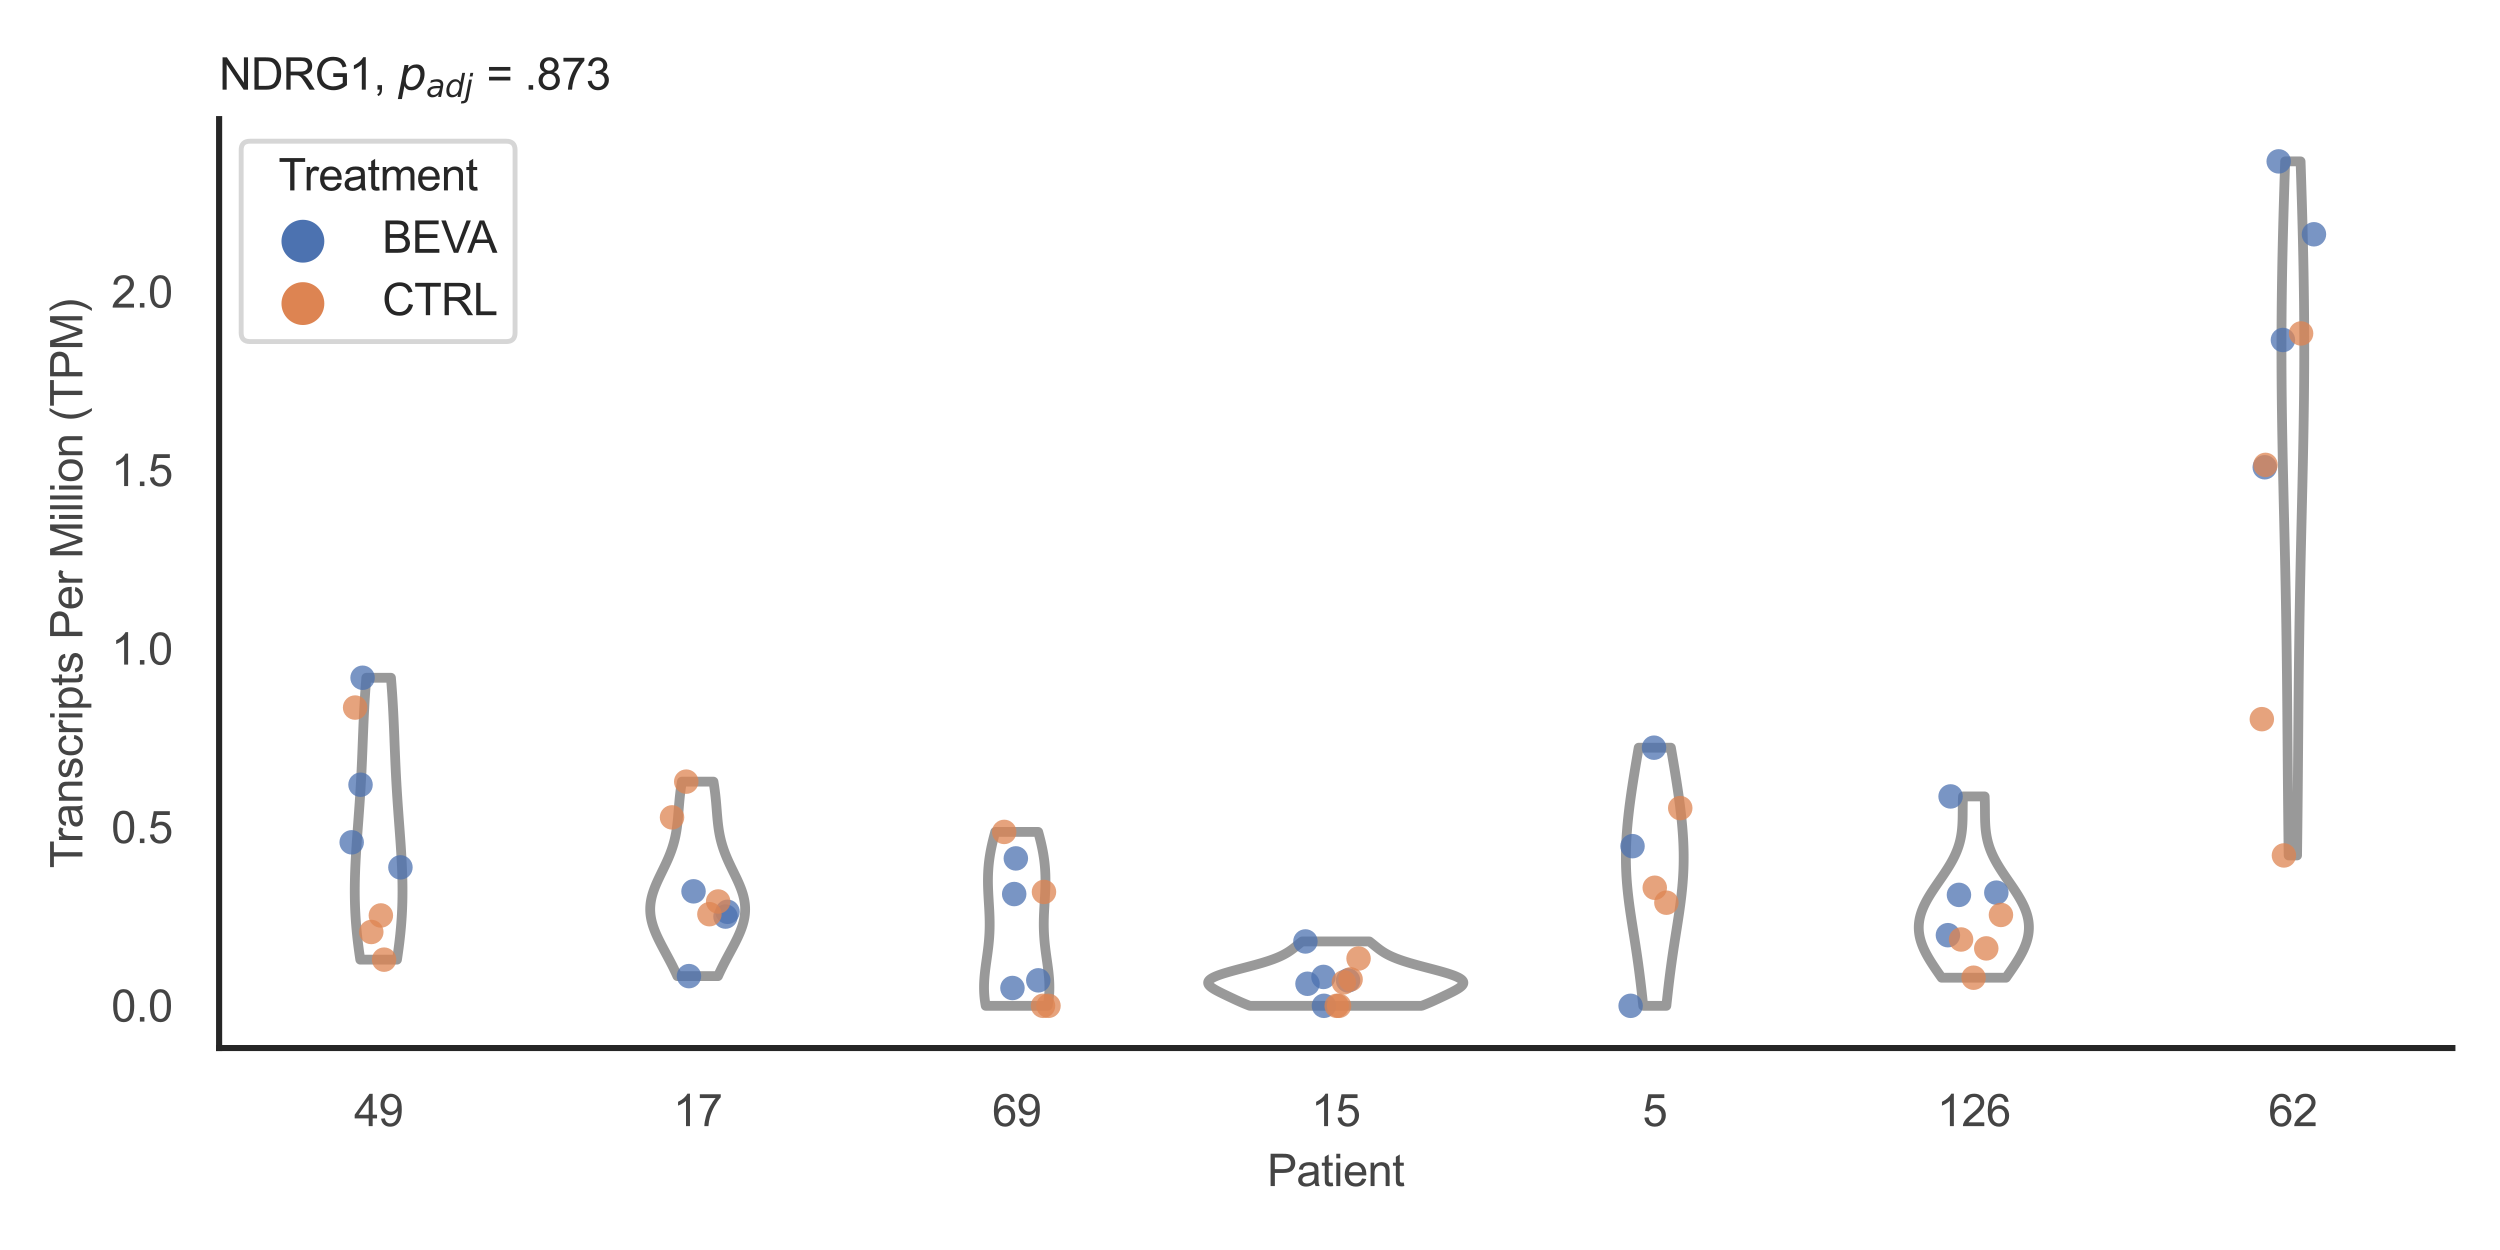 <?xml version="1.0" encoding="utf-8" standalone="no"?>
<!DOCTYPE svg PUBLIC "-//W3C//DTD SVG 1.1//EN"
  "http://www.w3.org/Graphics/SVG/1.1/DTD/svg11.dtd">
<svg xmlns:xlink="http://www.w3.org/1999/xlink" width="510.236pt" height="255.118pt" viewBox="0 0 510.236 255.118" xmlns="http://www.w3.org/2000/svg" version="1.1">
 <defs>
  <style type="text/css">*{stroke-linejoin: round; stroke-linecap: butt}</style>
 </defs>
 <g id="figure_1">
  <g id="patch_1">
   <path d="M 0 255.118 
L 510.236 255.118 
L 510.236 0 
L 0 0 
z
" style="fill: #ffffff"/>
  </g>
  <g id="axes_1">
   <g id="patch_2">
    <path d="M 44.72 213.898 
L 500.516 213.898 
L 500.516 24.32 
L 44.72 24.32 
z
" style="fill: #ffffff"/>
   </g>
   <g id="matplotlib.axis_1">
    <g id="xtick_1">
     <g id="text_1">
      <!-- 49 -->
      <g style="fill: #444444" transform="translate(72.272 229.84)scale(0.09 -0.09)">
       <defs>
        <path id="ArialMT-34" d="M 2069 0 
L 2069 1097 
L 81 1097 
L 81 1613 
L 2172 4581 
L 2631 4581 
L 2631 1613 
L 3250 1613 
L 3250 1097 
L 2631 1097 
L 2631 0 
L 2069 0 
z
M 2069 1613 
L 2069 3678 
L 634 1613 
L 2069 1613 
z
" transform="scale(0.016)"/>
        <path id="ArialMT-39" d="M 350 1059 
L 891 1109 
Q 959 728 1153 556 
Q 1347 384 1650 384 
Q 1909 384 2104 503 
Q 2300 622 2425 820 
Q 2550 1019 2634 1356 
Q 2719 1694 2719 2044 
Q 2719 2081 2716 2156 
Q 2547 1888 2255 1720 
Q 1963 1553 1622 1553 
Q 1053 1553 659 1965 
Q 266 2378 266 3053 
Q 266 3750 677 4175 
Q 1088 4600 1706 4600 
Q 2153 4600 2523 4359 
Q 2894 4119 3086 3673 
Q 3278 3228 3278 2384 
Q 3278 1506 3087 986 
Q 2897 466 2520 194 
Q 2144 -78 1638 -78 
Q 1100 -78 759 220 
Q 419 519 350 1059 
z
M 2653 3081 
Q 2653 3566 2395 3850 
Q 2138 4134 1775 4134 
Q 1400 4134 1122 3828 
Q 844 3522 844 3034 
Q 844 2597 1108 2323 
Q 1372 2050 1759 2050 
Q 2150 2050 2401 2323 
Q 2653 2597 2653 3081 
z
" transform="scale(0.016)"/>
       </defs>
       <use xlink:href="#ArialMT-34"/>
       <use xlink:href="#ArialMT-39" x="55.615"/>
      </g>
     </g>
    </g>
    <g id="xtick_2">
     <g id="text_2">
      <!-- 17 -->
      <g style="fill: #444444" transform="translate(137.386 229.84)scale(0.09 -0.09)">
       <defs>
        <path id="ArialMT-31" d="M 2384 0 
L 1822 0 
L 1822 3584 
Q 1619 3391 1289 3197 
Q 959 3003 697 2906 
L 697 3450 
Q 1169 3672 1522 3987 
Q 1875 4303 2022 4600 
L 2384 4600 
L 2384 0 
z
" transform="scale(0.016)"/>
        <path id="ArialMT-37" d="M 303 3981 
L 303 4522 
L 3269 4522 
L 3269 4084 
Q 2831 3619 2401 2847 
Q 1972 2075 1738 1259 
Q 1569 684 1522 0 
L 944 0 
Q 953 541 1156 1306 
Q 1359 2072 1739 2783 
Q 2119 3494 2547 3981 
L 303 3981 
z
" transform="scale(0.016)"/>
       </defs>
       <use xlink:href="#ArialMT-31"/>
       <use xlink:href="#ArialMT-37" x="55.615"/>
      </g>
     </g>
    </g>
    <g id="xtick_3">
     <g id="text_3">
      <!-- 69 -->
      <g style="fill: #444444" transform="translate(202.5 229.84)scale(0.09 -0.09)">
       <defs>
        <path id="ArialMT-36" d="M 3184 3459 
L 2625 3416 
Q 2550 3747 2413 3897 
Q 2184 4138 1850 4138 
Q 1581 4138 1378 3988 
Q 1113 3794 959 3422 
Q 806 3050 800 2363 
Q 1003 2672 1297 2822 
Q 1591 2972 1913 2972 
Q 2475 2972 2870 2558 
Q 3266 2144 3266 1488 
Q 3266 1056 3080 686 
Q 2894 316 2569 119 
Q 2244 -78 1831 -78 
Q 1128 -78 684 439 
Q 241 956 241 2144 
Q 241 3472 731 4075 
Q 1159 4600 1884 4600 
Q 2425 4600 2770 4297 
Q 3116 3994 3184 3459 
z
M 888 1484 
Q 888 1194 1011 928 
Q 1134 663 1356 523 
Q 1578 384 1822 384 
Q 2178 384 2434 671 
Q 2691 959 2691 1453 
Q 2691 1928 2437 2201 
Q 2184 2475 1800 2475 
Q 1419 2475 1153 2201 
Q 888 1928 888 1484 
z
" transform="scale(0.016)"/>
       </defs>
       <use xlink:href="#ArialMT-36"/>
       <use xlink:href="#ArialMT-39" x="55.615"/>
      </g>
     </g>
    </g>
    <g id="xtick_4">
     <g id="text_4">
      <!-- 15 -->
      <g style="fill: #444444" transform="translate(267.613 229.84)scale(0.09 -0.09)">
       <defs>
        <path id="ArialMT-35" d="M 266 1200 
L 856 1250 
Q 922 819 1161 601 
Q 1400 384 1738 384 
Q 2144 384 2425 690 
Q 2706 997 2706 1503 
Q 2706 1984 2436 2262 
Q 2166 2541 1728 2541 
Q 1456 2541 1237 2417 
Q 1019 2294 894 2097 
L 366 2166 
L 809 4519 
L 3088 4519 
L 3088 3981 
L 1259 3981 
L 1013 2750 
Q 1425 3038 1878 3038 
Q 2478 3038 2890 2622 
Q 3303 2206 3303 1553 
Q 3303 931 2941 478 
Q 2500 -78 1738 -78 
Q 1113 -78 717 272 
Q 322 622 266 1200 
z
" transform="scale(0.016)"/>
       </defs>
       <use xlink:href="#ArialMT-31"/>
       <use xlink:href="#ArialMT-35" x="55.615"/>
      </g>
     </g>
    </g>
    <g id="xtick_5">
     <g id="text_5">
      <!-- 5 -->
      <g style="fill: #444444" transform="translate(335.229 229.84)scale(0.09 -0.09)">
       <use xlink:href="#ArialMT-35"/>
      </g>
     </g>
    </g>
    <g id="xtick_6">
     <g id="text_6">
      <!-- 126 -->
      <g style="fill: #444444" transform="translate(395.338 229.84)scale(0.09 -0.09)">
       <defs>
        <path id="ArialMT-32" d="M 3222 541 
L 3222 0 
L 194 0 
Q 188 203 259 391 
Q 375 700 629 1000 
Q 884 1300 1366 1694 
Q 2113 2306 2375 2664 
Q 2638 3022 2638 3341 
Q 2638 3675 2398 3904 
Q 2159 4134 1775 4134 
Q 1369 4134 1125 3890 
Q 881 3647 878 3216 
L 300 3275 
Q 359 3922 746 4261 
Q 1134 4600 1788 4600 
Q 2447 4600 2831 4234 
Q 3216 3869 3216 3328 
Q 3216 3053 3103 2787 
Q 2991 2522 2730 2228 
Q 2469 1934 1863 1422 
Q 1356 997 1212 845 
Q 1069 694 975 541 
L 3222 541 
z
" transform="scale(0.016)"/>
       </defs>
       <use xlink:href="#ArialMT-31"/>
       <use xlink:href="#ArialMT-32" x="55.615"/>
       <use xlink:href="#ArialMT-36" x="111.23"/>
      </g>
     </g>
    </g>
    <g id="xtick_7">
     <g id="text_7">
      <!-- 62 -->
      <g style="fill: #444444" transform="translate(462.955 229.84)scale(0.09 -0.09)">
       <use xlink:href="#ArialMT-36"/>
       <use xlink:href="#ArialMT-32" x="55.615"/>
      </g>
     </g>
    </g>
    <g id="text_8">
     <!-- Patient -->
     <g style="fill: #444444" transform="translate(258.609 242.071)scale(0.09 -0.09)">
      <defs>
       <path id="ArialMT-50" d="M 494 0 
L 494 4581 
L 2222 4581 
Q 2678 4581 2919 4538 
Q 3256 4481 3484 4323 
Q 3713 4166 3852 3881 
Q 3991 3597 3991 3256 
Q 3991 2672 3619 2267 
Q 3247 1863 2275 1863 
L 1100 1863 
L 1100 0 
L 494 0 
z
M 1100 2403 
L 2284 2403 
Q 2872 2403 3119 2622 
Q 3366 2841 3366 3238 
Q 3366 3525 3220 3729 
Q 3075 3934 2838 4000 
Q 2684 4041 2272 4041 
L 1100 4041 
L 1100 2403 
z
" transform="scale(0.016)"/>
       <path id="ArialMT-61" d="M 2588 409 
Q 2275 144 1986 34 
Q 1697 -75 1366 -75 
Q 819 -75 525 192 
Q 231 459 231 875 
Q 231 1119 342 1320 
Q 453 1522 633 1644 
Q 813 1766 1038 1828 
Q 1203 1872 1538 1913 
Q 2219 1994 2541 2106 
Q 2544 2222 2544 2253 
Q 2544 2597 2384 2738 
Q 2169 2928 1744 2928 
Q 1347 2928 1158 2789 
Q 969 2650 878 2297 
L 328 2372 
Q 403 2725 575 2942 
Q 747 3159 1072 3276 
Q 1397 3394 1825 3394 
Q 2250 3394 2515 3294 
Q 2781 3194 2906 3042 
Q 3031 2891 3081 2659 
Q 3109 2516 3109 2141 
L 3109 1391 
Q 3109 606 3145 398 
Q 3181 191 3288 0 
L 2700 0 
Q 2613 175 2588 409 
z
M 2541 1666 
Q 2234 1541 1622 1453 
Q 1275 1403 1131 1340 
Q 988 1278 909 1158 
Q 831 1038 831 891 
Q 831 666 1001 516 
Q 1172 366 1500 366 
Q 1825 366 2078 508 
Q 2331 650 2450 897 
Q 2541 1088 2541 1459 
L 2541 1666 
z
" transform="scale(0.016)"/>
       <path id="ArialMT-74" d="M 1650 503 
L 1731 6 
Q 1494 -44 1306 -44 
Q 1000 -44 831 53 
Q 663 150 594 308 
Q 525 466 525 972 
L 525 2881 
L 113 2881 
L 113 3319 
L 525 3319 
L 525 4141 
L 1084 4478 
L 1084 3319 
L 1650 3319 
L 1650 2881 
L 1084 2881 
L 1084 941 
Q 1084 700 1114 631 
Q 1144 563 1211 522 
Q 1278 481 1403 481 
Q 1497 481 1650 503 
z
" transform="scale(0.016)"/>
       <path id="ArialMT-69" d="M 425 3934 
L 425 4581 
L 988 4581 
L 988 3934 
L 425 3934 
z
M 425 0 
L 425 3319 
L 988 3319 
L 988 0 
L 425 0 
z
" transform="scale(0.016)"/>
       <path id="ArialMT-65" d="M 2694 1069 
L 3275 997 
Q 3138 488 2766 206 
Q 2394 -75 1816 -75 
Q 1088 -75 661 373 
Q 234 822 234 1631 
Q 234 2469 665 2931 
Q 1097 3394 1784 3394 
Q 2450 3394 2872 2941 
Q 3294 2488 3294 1666 
Q 3294 1616 3291 1516 
L 816 1516 
Q 847 969 1125 678 
Q 1403 388 1819 388 
Q 2128 388 2347 550 
Q 2566 713 2694 1069 
z
M 847 1978 
L 2700 1978 
Q 2663 2397 2488 2606 
Q 2219 2931 1791 2931 
Q 1403 2931 1139 2672 
Q 875 2413 847 1978 
z
" transform="scale(0.016)"/>
       <path id="ArialMT-6e" d="M 422 0 
L 422 3319 
L 928 3319 
L 928 2847 
Q 1294 3394 1984 3394 
Q 2284 3394 2536 3286 
Q 2788 3178 2913 3003 
Q 3038 2828 3088 2588 
Q 3119 2431 3119 2041 
L 3119 0 
L 2556 0 
L 2556 2019 
Q 2556 2363 2490 2533 
Q 2425 2703 2258 2804 
Q 2091 2906 1866 2906 
Q 1506 2906 1245 2678 
Q 984 2450 984 1813 
L 984 0 
L 422 0 
z
" transform="scale(0.016)"/>
      </defs>
      <use xlink:href="#ArialMT-50"/>
      <use xlink:href="#ArialMT-61" x="66.699"/>
      <use xlink:href="#ArialMT-74" x="122.314"/>
      <use xlink:href="#ArialMT-69" x="150.098"/>
      <use xlink:href="#ArialMT-65" x="172.314"/>
      <use xlink:href="#ArialMT-6e" x="227.93"/>
      <use xlink:href="#ArialMT-74" x="283.545"/>
     </g>
    </g>
   </g>
   <g id="matplotlib.axis_2">
    <g id="ytick_1">
     <g id="text_9">
      <!-- 0.0 -->
      <g style="fill: #444444" transform="translate(22.71 208.502)scale(0.09 -0.09)">
       <defs>
        <path id="ArialMT-30" d="M 266 2259 
Q 266 3072 433 3567 
Q 600 4063 929 4331 
Q 1259 4600 1759 4600 
Q 2128 4600 2406 4451 
Q 2684 4303 2865 4023 
Q 3047 3744 3150 3342 
Q 3253 2941 3253 2259 
Q 3253 1453 3087 958 
Q 2922 463 2592 192 
Q 2263 -78 1759 -78 
Q 1097 -78 719 397 
Q 266 969 266 2259 
z
M 844 2259 
Q 844 1131 1108 757 
Q 1372 384 1759 384 
Q 2147 384 2411 759 
Q 2675 1134 2675 2259 
Q 2675 3391 2411 3762 
Q 2147 4134 1753 4134 
Q 1366 4134 1134 3806 
Q 844 3388 844 2259 
z
" transform="scale(0.016)"/>
        <path id="ArialMT-2e" d="M 581 0 
L 581 641 
L 1222 641 
L 1222 0 
L 581 0 
z
" transform="scale(0.016)"/>
       </defs>
       <use xlink:href="#ArialMT-30"/>
       <use xlink:href="#ArialMT-2e" x="55.615"/>
       <use xlink:href="#ArialMT-30" x="83.398"/>
      </g>
     </g>
    </g>
    <g id="ytick_2">
     <g id="text_10">
      <!-- 0.5 -->
      <g style="fill: #444444" transform="translate(22.71 172.07)scale(0.09 -0.09)">
       <use xlink:href="#ArialMT-30"/>
       <use xlink:href="#ArialMT-2e" x="55.615"/>
       <use xlink:href="#ArialMT-35" x="83.398"/>
      </g>
     </g>
    </g>
    <g id="ytick_3">
     <g id="text_11">
      <!-- 1.0 -->
      <g style="fill: #444444" transform="translate(22.71 135.638)scale(0.09 -0.09)">
       <use xlink:href="#ArialMT-31"/>
       <use xlink:href="#ArialMT-2e" x="55.615"/>
       <use xlink:href="#ArialMT-30" x="83.398"/>
      </g>
     </g>
    </g>
    <g id="ytick_4">
     <g id="text_12">
      <!-- 1.5 -->
      <g style="fill: #444444" transform="translate(22.71 99.206)scale(0.09 -0.09)">
       <use xlink:href="#ArialMT-31"/>
       <use xlink:href="#ArialMT-2e" x="55.615"/>
       <use xlink:href="#ArialMT-35" x="83.398"/>
      </g>
     </g>
    </g>
    <g id="ytick_5">
     <g id="text_13">
      <!-- 2.0 -->
      <g style="fill: #444444" transform="translate(22.71 62.774)scale(0.09 -0.09)">
       <use xlink:href="#ArialMT-32"/>
       <use xlink:href="#ArialMT-2e" x="55.615"/>
       <use xlink:href="#ArialMT-30" x="83.398"/>
      </g>
     </g>
    </g>
    <g id="text_14">
     <!-- Transcripts Per Million (TPM) -->
     <g style="fill: #444444" transform="translate(16.816 177.194)rotate(-90)scale(0.09 -0.09)">
      <defs>
       <path id="ArialMT-54" d="M 1659 0 
L 1659 4041 
L 150 4041 
L 150 4581 
L 3781 4581 
L 3781 4041 
L 2266 4041 
L 2266 0 
L 1659 0 
z
" transform="scale(0.016)"/>
       <path id="ArialMT-72" d="M 416 0 
L 416 3319 
L 922 3319 
L 922 2816 
Q 1116 3169 1280 3281 
Q 1444 3394 1641 3394 
Q 1925 3394 2219 3213 
L 2025 2691 
Q 1819 2813 1613 2813 
Q 1428 2813 1281 2702 
Q 1134 2591 1072 2394 
Q 978 2094 978 1738 
L 978 0 
L 416 0 
z
" transform="scale(0.016)"/>
       <path id="ArialMT-73" d="M 197 991 
L 753 1078 
Q 800 744 1014 566 
Q 1228 388 1613 388 
Q 2000 388 2187 545 
Q 2375 703 2375 916 
Q 2375 1106 2209 1216 
Q 2094 1291 1634 1406 
Q 1016 1563 777 1677 
Q 538 1791 414 1992 
Q 291 2194 291 2438 
Q 291 2659 392 2848 
Q 494 3038 669 3163 
Q 800 3259 1026 3326 
Q 1253 3394 1513 3394 
Q 1903 3394 2198 3281 
Q 2494 3169 2634 2976 
Q 2775 2784 2828 2463 
L 2278 2388 
Q 2241 2644 2061 2787 
Q 1881 2931 1553 2931 
Q 1166 2931 1000 2803 
Q 834 2675 834 2503 
Q 834 2394 903 2306 
Q 972 2216 1119 2156 
Q 1203 2125 1616 2013 
Q 2213 1853 2448 1751 
Q 2684 1650 2818 1456 
Q 2953 1263 2953 975 
Q 2953 694 2789 445 
Q 2625 197 2315 61 
Q 2006 -75 1616 -75 
Q 969 -75 630 194 
Q 291 463 197 991 
z
" transform="scale(0.016)"/>
       <path id="ArialMT-63" d="M 2588 1216 
L 3141 1144 
Q 3050 572 2676 248 
Q 2303 -75 1759 -75 
Q 1078 -75 664 370 
Q 250 816 250 1647 
Q 250 2184 428 2587 
Q 606 2991 970 3192 
Q 1334 3394 1763 3394 
Q 2303 3394 2647 3120 
Q 2991 2847 3088 2344 
L 2541 2259 
Q 2463 2594 2264 2762 
Q 2066 2931 1784 2931 
Q 1359 2931 1093 2626 
Q 828 2322 828 1663 
Q 828 994 1084 691 
Q 1341 388 1753 388 
Q 2084 388 2306 591 
Q 2528 794 2588 1216 
z
" transform="scale(0.016)"/>
       <path id="ArialMT-70" d="M 422 -1272 
L 422 3319 
L 934 3319 
L 934 2888 
Q 1116 3141 1344 3267 
Q 1572 3394 1897 3394 
Q 2322 3394 2647 3175 
Q 2972 2956 3137 2557 
Q 3303 2159 3303 1684 
Q 3303 1175 3120 767 
Q 2938 359 2589 142 
Q 2241 -75 1856 -75 
Q 1575 -75 1351 44 
Q 1128 163 984 344 
L 984 -1272 
L 422 -1272 
z
M 931 1641 
Q 931 1000 1190 694 
Q 1450 388 1819 388 
Q 2194 388 2461 705 
Q 2728 1022 2728 1688 
Q 2728 2322 2467 2637 
Q 2206 2953 1844 2953 
Q 1484 2953 1207 2617 
Q 931 2281 931 1641 
z
" transform="scale(0.016)"/>
       <path id="ArialMT-20" transform="scale(0.016)"/>
       <path id="ArialMT-4d" d="M 475 0 
L 475 4581 
L 1388 4581 
L 2472 1338 
Q 2622 884 2691 659 
Q 2769 909 2934 1394 
L 4031 4581 
L 4847 4581 
L 4847 0 
L 4263 0 
L 4263 3834 
L 2931 0 
L 2384 0 
L 1059 3900 
L 1059 0 
L 475 0 
z
" transform="scale(0.016)"/>
       <path id="ArialMT-6c" d="M 409 0 
L 409 4581 
L 972 4581 
L 972 0 
L 409 0 
z
" transform="scale(0.016)"/>
       <path id="ArialMT-6f" d="M 213 1659 
Q 213 2581 725 3025 
Q 1153 3394 1769 3394 
Q 2453 3394 2887 2945 
Q 3322 2497 3322 1706 
Q 3322 1066 3130 698 
Q 2938 331 2570 128 
Q 2203 -75 1769 -75 
Q 1072 -75 642 372 
Q 213 819 213 1659 
z
M 791 1659 
Q 791 1022 1069 705 
Q 1347 388 1769 388 
Q 2188 388 2466 706 
Q 2744 1025 2744 1678 
Q 2744 2294 2464 2611 
Q 2184 2928 1769 2928 
Q 1347 2928 1069 2612 
Q 791 2297 791 1659 
z
" transform="scale(0.016)"/>
       <path id="ArialMT-28" d="M 1497 -1347 
Q 1031 -759 709 28 
Q 388 816 388 1659 
Q 388 2403 628 3084 
Q 909 3875 1497 4659 
L 1900 4659 
Q 1522 4009 1400 3731 
Q 1209 3300 1100 2831 
Q 966 2247 966 1656 
Q 966 153 1900 -1347 
L 1497 -1347 
z
" transform="scale(0.016)"/>
       <path id="ArialMT-29" d="M 791 -1347 
L 388 -1347 
Q 1322 153 1322 1656 
Q 1322 2244 1188 2822 
Q 1081 3291 891 3722 
Q 769 4003 388 4659 
L 791 4659 
Q 1378 3875 1659 3084 
Q 1900 2403 1900 1659 
Q 1900 816 1576 28 
Q 1253 -759 791 -1347 
z
" transform="scale(0.016)"/>
      </defs>
      <use xlink:href="#ArialMT-54"/>
      <use xlink:href="#ArialMT-72" x="57.334"/>
      <use xlink:href="#ArialMT-61" x="90.635"/>
      <use xlink:href="#ArialMT-6e" x="146.25"/>
      <use xlink:href="#ArialMT-73" x="201.865"/>
      <use xlink:href="#ArialMT-63" x="251.865"/>
      <use xlink:href="#ArialMT-72" x="301.865"/>
      <use xlink:href="#ArialMT-69" x="335.166"/>
      <use xlink:href="#ArialMT-70" x="357.383"/>
      <use xlink:href="#ArialMT-74" x="412.998"/>
      <use xlink:href="#ArialMT-73" x="440.781"/>
      <use xlink:href="#ArialMT-20" x="490.781"/>
      <use xlink:href="#ArialMT-50" x="518.564"/>
      <use xlink:href="#ArialMT-65" x="585.264"/>
      <use xlink:href="#ArialMT-72" x="640.879"/>
      <use xlink:href="#ArialMT-20" x="674.18"/>
      <use xlink:href="#ArialMT-4d" x="701.963"/>
      <use xlink:href="#ArialMT-69" x="785.264"/>
      <use xlink:href="#ArialMT-6c" x="807.48"/>
      <use xlink:href="#ArialMT-6c" x="829.697"/>
      <use xlink:href="#ArialMT-69" x="851.914"/>
      <use xlink:href="#ArialMT-6f" x="874.131"/>
      <use xlink:href="#ArialMT-6e" x="929.746"/>
      <use xlink:href="#ArialMT-20" x="985.361"/>
      <use xlink:href="#ArialMT-28" x="1013.145"/>
      <use xlink:href="#ArialMT-54" x="1046.445"/>
      <use xlink:href="#ArialMT-50" x="1107.529"/>
      <use xlink:href="#ArialMT-4d" x="1174.229"/>
      <use xlink:href="#ArialMT-29" x="1257.529"/>
     </g>
    </g>
   </g>
   <g id="PolyCollection_1">
    <defs>
     <path id="md83814e2a0" d="M 81.021 -59.257 
L 73.533 -59.257 
L 73.446 -59.838 
L 73.361 -60.419 
L 73.279 -61 
L 73.201 -61.582 
L 73.125 -62.163 
L 73.052 -62.744 
L 72.983 -63.325 
L 72.918 -63.906 
L 72.856 -64.487 
L 72.798 -65.068 
L 72.744 -65.65 
L 72.694 -66.231 
L 72.647 -66.812 
L 72.605 -67.393 
L 72.567 -67.974 
L 72.533 -68.555 
L 72.503 -69.136 
L 72.477 -69.718 
L 72.455 -70.299 
L 72.438 -70.88 
L 72.424 -71.461 
L 72.414 -72.042 
L 72.408 -72.623 
L 72.405 -73.205 
L 72.406 -73.786 
L 72.411 -74.367 
L 72.419 -74.948 
L 72.43 -75.529 
L 72.445 -76.11 
L 72.462 -76.691 
L 72.482 -77.273 
L 72.505 -77.854 
L 72.531 -78.435 
L 72.559 -79.016 
L 72.588 -79.597 
L 72.62 -80.178 
L 72.654 -80.759 
L 72.69 -81.341 
L 72.727 -81.922 
L 72.765 -82.503 
L 72.805 -83.084 
L 72.845 -83.665 
L 72.887 -84.246 
L 72.929 -84.828 
L 72.971 -85.409 
L 73.014 -85.99 
L 73.057 -86.571 
L 73.101 -87.152 
L 73.144 -87.733 
L 73.187 -88.314 
L 73.229 -88.896 
L 73.272 -89.477 
L 73.313 -90.058 
L 73.354 -90.639 
L 73.395 -91.22 
L 73.434 -91.801 
L 73.473 -92.382 
L 73.51 -92.964 
L 73.547 -93.545 
L 73.583 -94.126 
L 73.617 -94.707 
L 73.651 -95.288 
L 73.683 -95.869 
L 73.715 -96.45 
L 73.745 -97.032 
L 73.774 -97.613 
L 73.803 -98.194 
L 73.83 -98.775 
L 73.856 -99.356 
L 73.882 -99.937 
L 73.907 -100.519 
L 73.931 -101.1 
L 73.955 -101.681 
L 73.979 -102.262 
L 74.002 -102.843 
L 74.025 -103.424 
L 74.047 -104.005 
L 74.07 -104.587 
L 74.093 -105.168 
L 74.117 -105.749 
L 74.14 -106.33 
L 74.165 -106.911 
L 74.19 -107.492 
L 74.216 -108.073 
L 74.243 -108.655 
L 74.27 -109.236 
L 74.299 -109.817 
L 74.33 -110.398 
L 74.361 -110.979 
L 74.394 -111.56 
L 74.429 -112.141 
L 74.465 -112.723 
L 74.503 -113.304 
L 74.542 -113.885 
L 74.583 -114.466 
L 74.626 -115.047 
L 74.671 -115.628 
L 74.717 -116.21 
L 74.765 -116.791 
L 79.789 -116.791 
L 79.789 -116.791 
L 79.837 -116.21 
L 79.883 -115.628 
L 79.928 -115.047 
L 79.97 -114.466 
L 80.011 -113.885 
L 80.051 -113.304 
L 80.089 -112.723 
L 80.125 -112.141 
L 80.159 -111.56 
L 80.192 -110.979 
L 80.224 -110.398 
L 80.254 -109.817 
L 80.283 -109.236 
L 80.311 -108.655 
L 80.338 -108.073 
L 80.364 -107.492 
L 80.389 -106.911 
L 80.413 -106.33 
L 80.437 -105.749 
L 80.46 -105.168 
L 80.484 -104.587 
L 80.506 -104.005 
L 80.529 -103.424 
L 80.552 -102.843 
L 80.575 -102.262 
L 80.599 -101.681 
L 80.622 -101.1 
L 80.647 -100.519 
L 80.672 -99.937 
L 80.697 -99.356 
L 80.724 -98.775 
L 80.751 -98.194 
L 80.779 -97.613 
L 80.809 -97.032 
L 80.839 -96.45 
L 80.87 -95.869 
L 80.903 -95.288 
L 80.936 -94.707 
L 80.971 -94.126 
L 81.007 -93.545 
L 81.043 -92.964 
L 81.081 -92.382 
L 81.12 -91.801 
L 81.159 -91.22 
L 81.199 -90.639 
L 81.241 -90.058 
L 81.282 -89.477 
L 81.324 -88.896 
L 81.367 -88.314 
L 81.41 -87.733 
L 81.453 -87.152 
L 81.496 -86.571 
L 81.54 -85.99 
L 81.583 -85.409 
L 81.625 -84.828 
L 81.667 -84.246 
L 81.709 -83.665 
L 81.749 -83.084 
L 81.789 -82.503 
L 81.827 -81.922 
L 81.864 -81.341 
L 81.899 -80.759 
L 81.933 -80.178 
L 81.965 -79.597 
L 81.995 -79.016 
L 82.023 -78.435 
L 82.048 -77.854 
L 82.071 -77.273 
L 82.092 -76.691 
L 82.109 -76.11 
L 82.123 -75.529 
L 82.135 -74.948 
L 82.143 -74.367 
L 82.147 -73.786 
L 82.149 -73.205 
L 82.146 -72.623 
L 82.14 -72.042 
L 82.13 -71.461 
L 82.116 -70.88 
L 82.098 -70.299 
L 82.076 -69.718 
L 82.051 -69.136 
L 82.021 -68.555 
L 81.987 -67.974 
L 81.948 -67.393 
L 81.906 -66.812 
L 81.86 -66.231 
L 81.81 -65.65 
L 81.756 -65.068 
L 81.698 -64.487 
L 81.636 -63.906 
L 81.57 -63.325 
L 81.501 -62.744 
L 81.429 -62.163 
L 81.353 -61.582 
L 81.274 -61 
L 81.193 -60.419 
L 81.108 -59.838 
L 81.021 -59.257 
z
" style="stroke: #999999; stroke-width: 2"/>
    </defs>
    <g clip-path="url(#p4f336ee022)">
     <use xlink:href="#md83814e2a0" x="0" y="255.118" style="fill: #ffffff; stroke: #999999; stroke-width: 2"/>
    </g>
   </g>
   <g id="PolyCollection_2">
    <defs>
     <path id="m27037586a2" d="M 146.536 -55.897 
L 138.245 -55.897 
L 138.063 -56.298 
L 137.876 -56.699 
L 137.684 -57.1 
L 137.488 -57.501 
L 137.289 -57.902 
L 137.085 -58.303 
L 136.879 -58.704 
L 136.669 -59.105 
L 136.457 -59.505 
L 136.244 -59.906 
L 136.029 -60.307 
L 135.813 -60.708 
L 135.598 -61.109 
L 135.383 -61.51 
L 135.171 -61.911 
L 134.961 -62.312 
L 134.755 -62.713 
L 134.553 -63.114 
L 134.356 -63.515 
L 134.166 -63.916 
L 133.984 -64.317 
L 133.81 -64.718 
L 133.646 -65.119 
L 133.492 -65.519 
L 133.349 -65.92 
L 133.219 -66.321 
L 133.102 -66.722 
L 132.998 -67.123 
L 132.91 -67.524 
L 132.836 -67.925 
L 132.778 -68.326 
L 132.736 -68.727 
L 132.711 -69.128 
L 132.702 -69.529 
L 132.709 -69.93 
L 132.734 -70.331 
L 132.774 -70.732 
L 132.831 -71.133 
L 132.903 -71.534 
L 132.99 -71.934 
L 133.091 -72.335 
L 133.207 -72.736 
L 133.335 -73.137 
L 133.475 -73.538 
L 133.625 -73.939 
L 133.786 -74.34 
L 133.955 -74.741 
L 134.132 -75.142 
L 134.315 -75.543 
L 134.503 -75.944 
L 134.694 -76.345 
L 134.888 -76.746 
L 135.084 -77.147 
L 135.279 -77.548 
L 135.474 -77.949 
L 135.667 -78.349 
L 135.856 -78.75 
L 136.042 -79.151 
L 136.223 -79.552 
L 136.398 -79.953 
L 136.567 -80.354 
L 136.729 -80.755 
L 136.883 -81.156 
L 137.03 -81.557 
L 137.169 -81.958 
L 137.299 -82.359 
L 137.421 -82.76 
L 137.535 -83.161 
L 137.64 -83.562 
L 137.738 -83.963 
L 137.827 -84.363 
L 137.909 -84.764 
L 137.984 -85.165 
L 138.052 -85.566 
L 138.114 -85.967 
L 138.17 -86.368 
L 138.221 -86.769 
L 138.268 -87.17 
L 138.31 -87.571 
L 138.35 -87.972 
L 138.387 -88.373 
L 138.421 -88.774 
L 138.455 -89.175 
L 138.487 -89.576 
L 138.519 -89.977 
L 138.552 -90.378 
L 138.585 -90.778 
L 138.619 -91.179 
L 138.655 -91.58 
L 138.694 -91.981 
L 138.734 -92.382 
L 138.777 -92.783 
L 138.824 -93.184 
L 138.873 -93.585 
L 138.925 -93.986 
L 138.981 -94.387 
L 139.041 -94.788 
L 139.103 -95.189 
L 139.17 -95.59 
L 145.612 -95.59 
L 145.612 -95.59 
L 145.678 -95.189 
L 145.741 -94.788 
L 145.8 -94.387 
L 145.856 -93.986 
L 145.908 -93.585 
L 145.958 -93.184 
L 146.004 -92.783 
L 146.047 -92.382 
L 146.088 -91.981 
L 146.126 -91.58 
L 146.162 -91.179 
L 146.196 -90.778 
L 146.23 -90.378 
L 146.262 -89.977 
L 146.294 -89.576 
L 146.327 -89.175 
L 146.36 -88.774 
L 146.395 -88.373 
L 146.431 -87.972 
L 146.471 -87.571 
L 146.514 -87.17 
L 146.56 -86.769 
L 146.611 -86.368 
L 146.667 -85.967 
L 146.729 -85.566 
L 146.797 -85.165 
L 146.872 -84.764 
L 146.954 -84.363 
L 147.044 -83.963 
L 147.141 -83.562 
L 147.246 -83.161 
L 147.36 -82.76 
L 147.482 -82.359 
L 147.613 -81.958 
L 147.751 -81.557 
L 147.898 -81.156 
L 148.053 -80.755 
L 148.215 -80.354 
L 148.383 -79.953 
L 148.558 -79.552 
L 148.739 -79.151 
L 148.925 -78.75 
L 149.114 -78.349 
L 149.307 -77.949 
L 149.502 -77.548 
L 149.697 -77.147 
L 149.893 -76.746 
L 150.087 -76.345 
L 150.279 -75.944 
L 150.467 -75.543 
L 150.649 -75.142 
L 150.826 -74.741 
L 150.995 -74.34 
L 151.156 -73.939 
L 151.307 -73.538 
L 151.446 -73.137 
L 151.575 -72.736 
L 151.69 -72.335 
L 151.791 -71.934 
L 151.879 -71.534 
L 151.951 -71.133 
L 152.007 -70.732 
L 152.048 -70.331 
L 152.072 -69.93 
L 152.079 -69.529 
L 152.07 -69.128 
L 152.045 -68.727 
L 152.003 -68.326 
L 151.945 -67.925 
L 151.872 -67.524 
L 151.783 -67.123 
L 151.679 -66.722 
L 151.562 -66.321 
L 151.432 -65.92 
L 151.289 -65.519 
L 151.136 -65.119 
L 150.971 -64.718 
L 150.797 -64.317 
L 150.615 -63.916 
L 150.425 -63.515 
L 150.229 -63.114 
L 150.027 -62.713 
L 149.82 -62.312 
L 149.61 -61.911 
L 149.398 -61.51 
L 149.183 -61.109 
L 148.968 -60.708 
L 148.753 -60.307 
L 148.538 -59.906 
L 148.324 -59.505 
L 148.112 -59.105 
L 147.903 -58.704 
L 147.696 -58.303 
L 147.493 -57.902 
L 147.293 -57.501 
L 147.097 -57.1 
L 146.906 -56.699 
L 146.718 -56.298 
L 146.536 -55.897 
z
" style="stroke: #999999; stroke-width: 2"/>
    </defs>
    <g clip-path="url(#p4f336ee022)">
     <use xlink:href="#m27037586a2" x="0" y="255.118" style="fill: #ffffff; stroke: #999999; stroke-width: 2"/>
    </g>
   </g>
   <g id="PolyCollection_3">
    <defs>
     <path id="m0aec46b9f2" d="M 213.826 -49.837 
L 201.183 -49.837 
L 201.119 -50.196 
L 201.061 -50.554 
L 201.009 -50.913 
L 200.965 -51.271 
L 200.927 -51.63 
L 200.896 -51.988 
L 200.871 -52.347 
L 200.853 -52.705 
L 200.841 -53.064 
L 200.835 -53.422 
L 200.836 -53.781 
L 200.842 -54.139 
L 200.853 -54.498 
L 200.87 -54.856 
L 200.892 -55.215 
L 200.918 -55.573 
L 200.948 -55.932 
L 200.983 -56.29 
L 201.02 -56.649 
L 201.061 -57.007 
L 201.104 -57.366 
L 201.15 -57.724 
L 201.197 -58.083 
L 201.246 -58.441 
L 201.296 -58.8 
L 201.346 -59.158 
L 201.397 -59.517 
L 201.447 -59.875 
L 201.497 -60.234 
L 201.545 -60.592 
L 201.593 -60.951 
L 201.638 -61.309 
L 201.682 -61.668 
L 201.723 -62.027 
L 201.762 -62.385 
L 201.798 -62.744 
L 201.832 -63.102 
L 201.862 -63.461 
L 201.889 -63.819 
L 201.912 -64.178 
L 201.933 -64.536 
L 201.95 -64.895 
L 201.963 -65.253 
L 201.973 -65.612 
L 201.979 -65.97 
L 201.983 -66.329 
L 201.983 -66.687 
L 201.98 -67.046 
L 201.974 -67.404 
L 201.966 -67.763 
L 201.955 -68.121 
L 201.941 -68.48 
L 201.926 -68.838 
L 201.909 -69.197 
L 201.891 -69.555 
L 201.871 -69.914 
L 201.85 -70.272 
L 201.829 -70.631 
L 201.807 -70.989 
L 201.786 -71.348 
L 201.765 -71.706 
L 201.744 -72.065 
L 201.724 -72.423 
L 201.706 -72.782 
L 201.689 -73.14 
L 201.674 -73.499 
L 201.661 -73.857 
L 201.65 -74.216 
L 201.642 -74.574 
L 201.637 -74.933 
L 201.634 -75.291 
L 201.635 -75.65 
L 201.64 -76.008 
L 201.648 -76.367 
L 201.659 -76.725 
L 201.675 -77.084 
L 201.695 -77.442 
L 201.718 -77.801 
L 201.746 -78.159 
L 201.778 -78.518 
L 201.814 -78.876 
L 201.854 -79.235 
L 201.899 -79.593 
L 201.948 -79.952 
L 202.001 -80.31 
L 202.058 -80.669 
L 202.119 -81.028 
L 202.184 -81.386 
L 202.253 -81.745 
L 202.325 -82.103 
L 202.402 -82.462 
L 202.481 -82.82 
L 202.564 -83.179 
L 202.65 -83.537 
L 202.739 -83.896 
L 202.83 -84.254 
L 202.925 -84.613 
L 203.021 -84.971 
L 203.12 -85.33 
L 211.889 -85.33 
L 211.889 -85.33 
L 211.988 -84.971 
L 212.084 -84.613 
L 212.178 -84.254 
L 212.27 -83.896 
L 212.359 -83.537 
L 212.445 -83.179 
L 212.528 -82.82 
L 212.607 -82.462 
L 212.683 -82.103 
L 212.756 -81.745 
L 212.825 -81.386 
L 212.89 -81.028 
L 212.951 -80.669 
L 213.008 -80.31 
L 213.061 -79.952 
L 213.11 -79.593 
L 213.154 -79.235 
L 213.195 -78.876 
L 213.231 -78.518 
L 213.263 -78.159 
L 213.291 -77.801 
L 213.314 -77.442 
L 213.334 -77.084 
L 213.349 -76.725 
L 213.361 -76.367 
L 213.369 -76.008 
L 213.373 -75.65 
L 213.374 -75.291 
L 213.372 -74.933 
L 213.367 -74.574 
L 213.359 -74.216 
L 213.348 -73.857 
L 213.335 -73.499 
L 213.32 -73.14 
L 213.303 -72.782 
L 213.284 -72.423 
L 213.265 -72.065 
L 213.244 -71.706 
L 213.223 -71.348 
L 213.201 -70.989 
L 213.18 -70.631 
L 213.158 -70.272 
L 213.138 -69.914 
L 213.118 -69.555 
L 213.1 -69.197 
L 213.083 -68.838 
L 213.067 -68.48 
L 213.054 -68.121 
L 213.043 -67.763 
L 213.035 -67.404 
L 213.029 -67.046 
L 213.026 -66.687 
L 213.026 -66.329 
L 213.029 -65.97 
L 213.036 -65.612 
L 213.046 -65.253 
L 213.059 -64.895 
L 213.076 -64.536 
L 213.096 -64.178 
L 213.12 -63.819 
L 213.147 -63.461 
L 213.177 -63.102 
L 213.21 -62.744 
L 213.246 -62.385 
L 213.285 -62.027 
L 213.327 -61.668 
L 213.37 -61.309 
L 213.416 -60.951 
L 213.463 -60.592 
L 213.512 -60.234 
L 213.562 -59.875 
L 213.612 -59.517 
L 213.662 -59.158 
L 213.713 -58.8 
L 213.762 -58.441 
L 213.811 -58.083 
L 213.859 -57.724 
L 213.904 -57.366 
L 213.948 -57.007 
L 213.988 -56.649 
L 214.026 -56.29 
L 214.06 -55.932 
L 214.091 -55.573 
L 214.117 -55.215 
L 214.139 -54.856 
L 214.155 -54.498 
L 214.167 -54.139 
L 214.173 -53.781 
L 214.173 -53.422 
L 214.168 -53.064 
L 214.156 -52.705 
L 214.138 -52.347 
L 214.113 -51.988 
L 214.082 -51.63 
L 214.044 -51.271 
L 213.999 -50.913 
L 213.948 -50.554 
L 213.89 -50.196 
L 213.826 -49.837 
z
" style="stroke: #999999; stroke-width: 2"/>
    </defs>
    <g clip-path="url(#p4f336ee022)">
     <use xlink:href="#m0aec46b9f2" x="0" y="255.118" style="fill: #ffffff; stroke: #999999; stroke-width: 2"/>
    </g>
   </g>
   <g id="PolyCollection_4">
    <defs>
     <path id="mf5a10a34fb" d="M 290.154 -49.837 
L 255.082 -49.837 
L 254.737 -49.97 
L 254.401 -50.103 
L 254.075 -50.235 
L 253.756 -50.368 
L 253.446 -50.501 
L 253.141 -50.633 
L 252.843 -50.766 
L 252.549 -50.899 
L 252.259 -51.031 
L 251.973 -51.164 
L 251.689 -51.297 
L 251.407 -51.429 
L 251.126 -51.562 
L 250.847 -51.695 
L 250.568 -51.827 
L 250.291 -51.96 
L 250.015 -52.093 
L 249.74 -52.225 
L 249.468 -52.358 
L 249.199 -52.491 
L 248.934 -52.623 
L 248.675 -52.756 
L 248.422 -52.889 
L 248.178 -53.021 
L 247.943 -53.154 
L 247.721 -53.287 
L 247.512 -53.419 
L 247.319 -53.552 
L 247.144 -53.685 
L 246.989 -53.817 
L 246.855 -53.95 
L 246.745 -54.083 
L 246.66 -54.215 
L 246.602 -54.348 
L 246.573 -54.481 
L 246.573 -54.613 
L 246.604 -54.746 
L 246.667 -54.879 
L 246.762 -55.011 
L 246.89 -55.144 
L 247.051 -55.277 
L 247.244 -55.409 
L 247.47 -55.542 
L 247.726 -55.675 
L 248.013 -55.807 
L 248.33 -55.94 
L 248.673 -56.073 
L 249.043 -56.205 
L 249.436 -56.338 
L 249.852 -56.471 
L 250.287 -56.603 
L 250.74 -56.736 
L 251.207 -56.869 
L 251.687 -57.001 
L 252.177 -57.134 
L 252.674 -57.267 
L 253.177 -57.399 
L 253.682 -57.532 
L 254.187 -57.665 
L 254.69 -57.797 
L 255.189 -57.93 
L 255.682 -58.063 
L 256.167 -58.195 
L 256.643 -58.328 
L 257.107 -58.461 
L 257.559 -58.593 
L 257.998 -58.726 
L 258.422 -58.859 
L 258.832 -58.991 
L 259.225 -59.124 
L 259.603 -59.257 
L 259.965 -59.389 
L 260.31 -59.522 
L 260.64 -59.655 
L 260.953 -59.787 
L 261.252 -59.92 
L 261.536 -60.053 
L 261.805 -60.185 
L 262.061 -60.318 
L 262.305 -60.451 
L 262.536 -60.583 
L 262.757 -60.716 
L 262.968 -60.849 
L 263.17 -60.981 
L 263.365 -61.114 
L 263.552 -61.247 
L 263.733 -61.379 
L 263.91 -61.512 
L 264.082 -61.645 
L 264.251 -61.777 
L 264.418 -61.91 
L 264.583 -62.043 
L 264.747 -62.175 
L 264.911 -62.308 
L 265.075 -62.441 
L 265.241 -62.573 
L 265.407 -62.706 
L 265.576 -62.839 
L 265.746 -62.971 
L 279.49 -62.971 
L 279.49 -62.971 
L 279.66 -62.839 
L 279.829 -62.706 
L 279.995 -62.573 
L 280.161 -62.441 
L 280.325 -62.308 
L 280.489 -62.175 
L 280.654 -62.043 
L 280.819 -61.91 
L 280.985 -61.777 
L 281.154 -61.645 
L 281.327 -61.512 
L 281.503 -61.379 
L 281.684 -61.247 
L 281.872 -61.114 
L 282.066 -60.981 
L 282.268 -60.849 
L 282.479 -60.716 
L 282.7 -60.583 
L 282.932 -60.451 
L 283.175 -60.318 
L 283.431 -60.185 
L 283.701 -60.053 
L 283.984 -59.92 
L 284.283 -59.787 
L 284.596 -59.655 
L 284.926 -59.522 
L 285.271 -59.389 
L 285.633 -59.257 
L 286.011 -59.124 
L 286.404 -58.991 
L 286.814 -58.859 
L 287.238 -58.726 
L 287.677 -58.593 
L 288.129 -58.461 
L 288.593 -58.328 
L 289.069 -58.195 
L 289.554 -58.063 
L 290.047 -57.93 
L 290.546 -57.797 
L 291.049 -57.665 
L 291.554 -57.532 
L 292.059 -57.399 
L 292.562 -57.267 
L 293.059 -57.134 
L 293.549 -57.001 
L 294.029 -56.869 
L 294.497 -56.736 
L 294.949 -56.603 
L 295.384 -56.471 
L 295.8 -56.338 
L 296.193 -56.205 
L 296.563 -56.073 
L 296.907 -55.94 
L 297.223 -55.807 
L 297.51 -55.675 
L 297.767 -55.542 
L 297.992 -55.409 
L 298.185 -55.277 
L 298.346 -55.144 
L 298.474 -55.011 
L 298.569 -54.879 
L 298.632 -54.746 
L 298.663 -54.613 
L 298.664 -54.481 
L 298.634 -54.348 
L 298.576 -54.215 
L 298.491 -54.083 
L 298.381 -53.95 
L 298.247 -53.817 
L 298.092 -53.685 
L 297.917 -53.552 
L 297.724 -53.419 
L 297.515 -53.287 
L 297.293 -53.154 
L 297.059 -53.021 
L 296.814 -52.889 
L 296.561 -52.756 
L 296.302 -52.623 
L 296.037 -52.491 
L 295.768 -52.358 
L 295.496 -52.225 
L 295.221 -52.093 
L 294.945 -51.96 
L 294.668 -51.827 
L 294.389 -51.695 
L 294.11 -51.562 
L 293.829 -51.429 
L 293.547 -51.297 
L 293.263 -51.164 
L 292.977 -51.031 
L 292.687 -50.899 
L 292.394 -50.766 
L 292.095 -50.633 
L 291.791 -50.501 
L 291.48 -50.368 
L 291.161 -50.235 
L 290.835 -50.103 
L 290.499 -49.97 
L 290.154 -49.837 
z
" style="stroke: #999999; stroke-width: 2"/>
    </defs>
    <g clip-path="url(#p4f336ee022)">
     <use xlink:href="#mf5a10a34fb" x="0" y="255.118" style="fill: #ffffff; stroke: #999999; stroke-width: 2"/>
    </g>
   </g>
   <g id="PolyCollection_5">
    <defs>
     <path id="m960098d40a" d="M 340.092 -49.837 
L 335.372 -49.837 
L 335.314 -50.369 
L 335.256 -50.901 
L 335.198 -51.434 
L 335.139 -51.966 
L 335.079 -52.498 
L 335.019 -53.03 
L 334.957 -53.562 
L 334.895 -54.094 
L 334.831 -54.627 
L 334.767 -55.159 
L 334.701 -55.691 
L 334.634 -56.223 
L 334.566 -56.755 
L 334.496 -57.287 
L 334.425 -57.82 
L 334.352 -58.352 
L 334.279 -58.884 
L 334.203 -59.416 
L 334.127 -59.948 
L 334.049 -60.48 
L 333.97 -61.012 
L 333.89 -61.545 
L 333.809 -62.077 
L 333.727 -62.609 
L 333.644 -63.141 
L 333.561 -63.673 
L 333.477 -64.205 
L 333.393 -64.738 
L 333.309 -65.27 
L 333.225 -65.802 
L 333.141 -66.334 
L 333.058 -66.866 
L 332.976 -67.398 
L 332.896 -67.93 
L 332.816 -68.463 
L 332.738 -68.995 
L 332.662 -69.527 
L 332.588 -70.059 
L 332.516 -70.591 
L 332.447 -71.123 
L 332.381 -71.656 
L 332.318 -72.188 
L 332.258 -72.72 
L 332.201 -73.252 
L 332.148 -73.784 
L 332.099 -74.316 
L 332.054 -74.848 
L 332.013 -75.381 
L 331.976 -75.913 
L 331.943 -76.445 
L 331.915 -76.977 
L 331.891 -77.509 
L 331.871 -78.041 
L 331.856 -78.574 
L 331.845 -79.106 
L 331.839 -79.638 
L 331.838 -80.17 
L 331.84 -80.702 
L 331.848 -81.234 
L 331.859 -81.766 
L 331.875 -82.299 
L 331.895 -82.831 
L 331.918 -83.363 
L 331.946 -83.895 
L 331.978 -84.427 
L 332.013 -84.959 
L 332.052 -85.492 
L 332.095 -86.024 
L 332.14 -86.556 
L 332.189 -87.088 
L 332.241 -87.62 
L 332.296 -88.152 
L 332.353 -88.684 
L 332.413 -89.217 
L 332.476 -89.749 
L 332.541 -90.281 
L 332.608 -90.813 
L 332.678 -91.345 
L 332.749 -91.877 
L 332.822 -92.41 
L 332.897 -92.942 
L 332.974 -93.474 
L 333.052 -94.006 
L 333.132 -94.538 
L 333.213 -95.07 
L 333.295 -95.602 
L 333.379 -96.135 
L 333.464 -96.667 
L 333.549 -97.199 
L 333.636 -97.731 
L 333.724 -98.263 
L 333.812 -98.795 
L 333.901 -99.328 
L 333.991 -99.86 
L 334.081 -100.392 
L 334.172 -100.924 
L 334.263 -101.456 
L 334.354 -101.988 
L 334.446 -102.52 
L 341.018 -102.52 
L 341.018 -102.52 
L 341.11 -101.988 
L 341.201 -101.456 
L 341.292 -100.924 
L 341.383 -100.392 
L 341.473 -99.86 
L 341.563 -99.328 
L 341.652 -98.795 
L 341.74 -98.263 
L 341.828 -97.731 
L 341.914 -97.199 
L 342 -96.667 
L 342.085 -96.135 
L 342.168 -95.602 
L 342.251 -95.07 
L 342.332 -94.538 
L 342.412 -94.006 
L 342.49 -93.474 
L 342.566 -92.942 
L 342.642 -92.41 
L 342.715 -91.877 
L 342.786 -91.345 
L 342.856 -90.813 
L 342.923 -90.281 
L 342.988 -89.749 
L 343.05 -89.217 
L 343.111 -88.684 
L 343.168 -88.152 
L 343.223 -87.62 
L 343.275 -87.088 
L 343.324 -86.556 
L 343.369 -86.024 
L 343.412 -85.492 
L 343.45 -84.959 
L 343.486 -84.427 
L 343.517 -83.895 
L 343.545 -83.363 
L 343.569 -82.831 
L 343.589 -82.299 
L 343.605 -81.766 
L 343.616 -81.234 
L 343.623 -80.702 
L 343.626 -80.17 
L 343.624 -79.638 
L 343.618 -79.106 
L 343.608 -78.574 
L 343.593 -78.041 
L 343.573 -77.509 
L 343.549 -76.977 
L 343.521 -76.445 
L 343.488 -75.913 
L 343.451 -75.381 
L 343.41 -74.848 
L 343.364 -74.316 
L 343.315 -73.784 
L 343.262 -73.252 
L 343.206 -72.72 
L 343.146 -72.188 
L 343.082 -71.656 
L 343.016 -71.123 
L 342.947 -70.591 
L 342.876 -70.059 
L 342.802 -69.527 
L 342.726 -68.995 
L 342.648 -68.463 
L 342.568 -67.93 
L 342.487 -67.398 
L 342.405 -66.866 
L 342.322 -66.334 
L 342.239 -65.802 
L 342.155 -65.27 
L 342.071 -64.738 
L 341.987 -64.205 
L 341.903 -63.673 
L 341.82 -63.141 
L 341.737 -62.609 
L 341.655 -62.077 
L 341.574 -61.545 
L 341.494 -61.012 
L 341.415 -60.48 
L 341.337 -59.948 
L 341.26 -59.416 
L 341.185 -58.884 
L 341.111 -58.352 
L 341.039 -57.82 
L 340.968 -57.287 
L 340.898 -56.755 
L 340.83 -56.223 
L 340.763 -55.691 
L 340.697 -55.159 
L 340.632 -54.627 
L 340.569 -54.094 
L 340.507 -53.562 
L 340.445 -53.03 
L 340.385 -52.498 
L 340.325 -51.966 
L 340.266 -51.434 
L 340.207 -50.901 
L 340.149 -50.369 
L 340.092 -49.837 
z
" style="stroke: #999999; stroke-width: 2"/>
    </defs>
    <g clip-path="url(#p4f336ee022)">
     <use xlink:href="#m960098d40a" x="0" y="255.118" style="fill: #ffffff; stroke: #999999; stroke-width: 2"/>
    </g>
   </g>
   <g id="PolyCollection_6">
    <defs>
     <path id="m6c17fe964f" d="M 409.41 -55.572 
L 396.281 -55.572 
L 396.019 -55.946 
L 395.758 -56.32 
L 395.498 -56.693 
L 395.24 -57.067 
L 394.985 -57.441 
L 394.733 -57.815 
L 394.486 -58.188 
L 394.244 -58.562 
L 394.008 -58.936 
L 393.779 -59.31 
L 393.558 -59.683 
L 393.345 -60.057 
L 393.141 -60.431 
L 392.948 -60.804 
L 392.765 -61.178 
L 392.593 -61.552 
L 392.433 -61.926 
L 392.286 -62.299 
L 392.153 -62.673 
L 392.032 -63.047 
L 391.926 -63.421 
L 391.835 -63.794 
L 391.758 -64.168 
L 391.697 -64.542 
L 391.651 -64.915 
L 391.621 -65.289 
L 391.606 -65.663 
L 391.607 -66.037 
L 391.625 -66.41 
L 391.658 -66.784 
L 391.707 -67.158 
L 391.771 -67.532 
L 391.851 -67.905 
L 391.945 -68.279 
L 392.055 -68.653 
L 392.178 -69.026 
L 392.316 -69.4 
L 392.467 -69.774 
L 392.63 -70.148 
L 392.806 -70.521 
L 392.993 -70.895 
L 393.191 -71.269 
L 393.399 -71.643 
L 393.616 -72.016 
L 393.842 -72.39 
L 394.074 -72.764 
L 394.314 -73.137 
L 394.559 -73.511 
L 394.808 -73.885 
L 395.062 -74.259 
L 395.317 -74.632 
L 395.575 -75.006 
L 395.833 -75.38 
L 396.091 -75.754 
L 396.348 -76.127 
L 396.603 -76.501 
L 396.854 -76.875 
L 397.101 -77.248 
L 397.344 -77.622 
L 397.58 -77.996 
L 397.811 -78.37 
L 398.033 -78.743 
L 398.248 -79.117 
L 398.455 -79.491 
L 398.652 -79.865 
L 398.84 -80.238 
L 399.018 -80.612 
L 399.185 -80.986 
L 399.342 -81.359 
L 399.489 -81.733 
L 399.625 -82.107 
L 399.75 -82.481 
L 399.865 -82.854 
L 399.969 -83.228 
L 400.063 -83.602 
L 400.146 -83.976 
L 400.221 -84.349 
L 400.286 -84.723 
L 400.343 -85.097 
L 400.391 -85.47 
L 400.432 -85.844 
L 400.466 -86.218 
L 400.494 -86.592 
L 400.517 -86.965 
L 400.534 -87.339 
L 400.547 -87.713 
L 400.557 -88.087 
L 400.564 -88.46 
L 400.569 -88.834 
L 400.572 -89.208 
L 400.575 -89.582 
L 400.577 -89.955 
L 400.58 -90.329 
L 400.584 -90.703 
L 400.59 -91.076 
L 400.598 -91.45 
L 400.607 -91.824 
L 400.62 -92.198 
L 400.636 -92.571 
L 405.056 -92.571 
L 405.056 -92.571 
L 405.071 -92.198 
L 405.084 -91.824 
L 405.094 -91.45 
L 405.101 -91.076 
L 405.107 -90.703 
L 405.111 -90.329 
L 405.114 -89.955 
L 405.116 -89.582 
L 405.119 -89.208 
L 405.123 -88.834 
L 405.127 -88.46 
L 405.134 -88.087 
L 405.144 -87.713 
L 405.157 -87.339 
L 405.175 -86.965 
L 405.197 -86.592 
L 405.225 -86.218 
L 405.259 -85.844 
L 405.3 -85.47 
L 405.348 -85.097 
L 405.405 -84.723 
L 405.47 -84.349 
L 405.545 -83.976 
L 405.629 -83.602 
L 405.723 -83.228 
L 405.827 -82.854 
L 405.941 -82.481 
L 406.066 -82.107 
L 406.202 -81.733 
L 406.349 -81.359 
L 406.506 -80.986 
L 406.674 -80.612 
L 406.851 -80.238 
L 407.039 -79.865 
L 407.237 -79.491 
L 407.443 -79.117 
L 407.658 -78.743 
L 407.881 -78.37 
L 408.111 -77.996 
L 408.347 -77.622 
L 408.59 -77.248 
L 408.837 -76.875 
L 409.088 -76.501 
L 409.343 -76.127 
L 409.6 -75.754 
L 409.858 -75.38 
L 410.116 -75.006 
L 410.374 -74.632 
L 410.63 -74.259 
L 410.883 -73.885 
L 411.133 -73.511 
L 411.377 -73.137 
L 411.617 -72.764 
L 411.85 -72.39 
L 412.075 -72.016 
L 412.292 -71.643 
L 412.5 -71.269 
L 412.698 -70.895 
L 412.885 -70.521 
L 413.061 -70.148 
L 413.224 -69.774 
L 413.375 -69.4 
L 413.513 -69.026 
L 413.636 -68.653 
L 413.746 -68.279 
L 413.841 -67.905 
L 413.92 -67.532 
L 413.985 -67.158 
L 414.033 -66.784 
L 414.067 -66.41 
L 414.084 -66.037 
L 414.085 -65.663 
L 414.071 -65.289 
L 414.04 -64.915 
L 413.994 -64.542 
L 413.933 -64.168 
L 413.856 -63.794 
L 413.765 -63.421 
L 413.659 -63.047 
L 413.539 -62.673 
L 413.405 -62.299 
L 413.258 -61.926 
L 413.098 -61.552 
L 412.927 -61.178 
L 412.744 -60.804 
L 412.55 -60.431 
L 412.346 -60.057 
L 412.134 -59.683 
L 411.912 -59.31 
L 411.683 -58.936 
L 411.447 -58.562 
L 411.205 -58.188 
L 410.958 -57.815 
L 410.707 -57.441 
L 410.451 -57.067 
L 410.193 -56.693 
L 409.933 -56.32 
L 409.672 -55.946 
L 409.41 -55.572 
z
" style="stroke: #999999; stroke-width: 2"/>
    </defs>
    <g clip-path="url(#p4f336ee022)">
     <use xlink:href="#m6c17fe964f" x="0" y="255.118" style="fill: #ffffff; stroke: #999999; stroke-width: 2"/>
    </g>
   </g>
   <g id="PolyCollection_7">
    <defs>
     <path id="m9b0a9405d0" d="M 468.819 -80.528 
L 467.1 -80.528 
L 467.082 -81.959 
L 467.064 -83.39 
L 467.048 -84.821 
L 467.031 -86.251 
L 467.016 -87.682 
L 467.001 -89.113 
L 466.986 -90.544 
L 466.972 -91.975 
L 466.959 -93.406 
L 466.946 -94.836 
L 466.933 -96.267 
L 466.921 -97.698 
L 466.909 -99.129 
L 466.897 -100.56 
L 466.886 -101.991 
L 466.874 -103.421 
L 466.863 -104.852 
L 466.851 -106.283 
L 466.839 -107.714 
L 466.827 -109.145 
L 466.815 -110.576 
L 466.802 -112.007 
L 466.789 -113.437 
L 466.775 -114.868 
L 466.761 -116.299 
L 466.746 -117.73 
L 466.729 -119.161 
L 466.713 -120.592 
L 466.695 -122.022 
L 466.676 -123.453 
L 466.656 -124.884 
L 466.635 -126.315 
L 466.613 -127.746 
L 466.59 -129.177 
L 466.566 -130.607 
L 466.541 -132.038 
L 466.515 -133.469 
L 466.488 -134.9 
L 466.459 -136.331 
L 466.43 -137.762 
L 466.4 -139.192 
L 466.369 -140.623 
L 466.338 -142.054 
L 466.306 -143.485 
L 466.273 -144.916 
L 466.24 -146.347 
L 466.206 -147.777 
L 466.173 -149.208 
L 466.139 -150.639 
L 466.105 -152.07 
L 466.072 -153.501 
L 466.039 -154.932 
L 466.006 -156.362 
L 465.974 -157.793 
L 465.942 -159.224 
L 465.912 -160.655 
L 465.882 -162.086 
L 465.854 -163.517 
L 465.827 -164.947 
L 465.801 -166.378 
L 465.776 -167.809 
L 465.754 -169.24 
L 465.733 -170.671 
L 465.713 -172.102 
L 465.696 -173.532 
L 465.681 -174.963 
L 465.668 -176.394 
L 465.657 -177.825 
L 465.648 -179.256 
L 465.641 -180.687 
L 465.637 -182.117 
L 465.635 -183.548 
L 465.635 -184.979 
L 465.638 -186.41 
L 465.643 -187.841 
L 465.651 -189.272 
L 465.661 -190.703 
L 465.673 -192.133 
L 465.688 -193.564 
L 465.705 -194.995 
L 465.725 -196.426 
L 465.746 -197.857 
L 465.77 -199.288 
L 465.796 -200.718 
L 465.824 -202.149 
L 465.854 -203.58 
L 465.886 -205.011 
L 465.92 -206.442 
L 465.956 -207.873 
L 465.993 -209.303 
L 466.032 -210.734 
L 466.072 -212.165 
L 466.114 -213.596 
L 466.156 -215.027 
L 466.2 -216.458 
L 466.245 -217.888 
L 466.291 -219.319 
L 466.338 -220.75 
L 466.385 -222.181 
L 469.533 -222.181 
L 469.533 -222.181 
L 469.581 -220.75 
L 469.627 -219.319 
L 469.673 -217.888 
L 469.718 -216.458 
L 469.762 -215.027 
L 469.805 -213.596 
L 469.847 -212.165 
L 469.887 -210.734 
L 469.926 -209.303 
L 469.963 -207.873 
L 469.999 -206.442 
L 470.032 -205.011 
L 470.064 -203.58 
L 470.094 -202.149 
L 470.123 -200.718 
L 470.149 -199.288 
L 470.172 -197.857 
L 470.194 -196.426 
L 470.213 -194.995 
L 470.231 -193.564 
L 470.245 -192.133 
L 470.258 -190.703 
L 470.268 -189.272 
L 470.275 -187.841 
L 470.281 -186.41 
L 470.283 -184.979 
L 470.284 -183.548 
L 470.282 -182.117 
L 470.278 -180.687 
L 470.271 -179.256 
L 470.262 -177.825 
L 470.251 -176.394 
L 470.238 -174.963 
L 470.223 -173.532 
L 470.205 -172.102 
L 470.186 -170.671 
L 470.165 -169.24 
L 470.142 -167.809 
L 470.118 -166.378 
L 470.092 -164.947 
L 470.065 -163.517 
L 470.036 -162.086 
L 470.007 -160.655 
L 469.976 -159.224 
L 469.945 -157.793 
L 469.913 -156.362 
L 469.88 -154.932 
L 469.847 -153.501 
L 469.813 -152.07 
L 469.78 -150.639 
L 469.746 -149.208 
L 469.712 -147.777 
L 469.679 -146.347 
L 469.646 -144.916 
L 469.613 -143.485 
L 469.581 -142.054 
L 469.549 -140.623 
L 469.519 -139.192 
L 469.489 -137.762 
L 469.459 -136.331 
L 469.431 -134.9 
L 469.404 -133.469 
L 469.378 -132.038 
L 469.353 -130.607 
L 469.328 -129.177 
L 469.305 -127.746 
L 469.284 -126.315 
L 469.263 -124.884 
L 469.243 -123.453 
L 469.224 -122.022 
L 469.206 -120.592 
L 469.189 -119.161 
L 469.173 -117.73 
L 469.158 -116.299 
L 469.143 -114.868 
L 469.13 -113.437 
L 469.116 -112.007 
L 469.104 -110.576 
L 469.091 -109.145 
L 469.079 -107.714 
L 469.067 -106.283 
L 469.056 -104.852 
L 469.044 -103.421 
L 469.033 -101.991 
L 469.021 -100.56 
L 469.01 -99.129 
L 468.998 -97.698 
L 468.986 -96.267 
L 468.973 -94.836 
L 468.96 -93.406 
L 468.947 -91.975 
L 468.933 -90.544 
L 468.918 -89.113 
L 468.903 -87.682 
L 468.887 -86.251 
L 468.871 -84.821 
L 468.854 -83.39 
L 468.837 -81.959 
L 468.819 -80.528 
z
" style="stroke: #999999; stroke-width: 2"/>
    </defs>
    <g clip-path="url(#p4f336ee022)">
     <use xlink:href="#m9b0a9405d0" x="0" y="255.118" style="fill: #ffffff; stroke: #999999; stroke-width: 2"/>
    </g>
   </g>
   <g id="PathCollection_1"/>
   <g id="PathCollection_2"/>
   <g id="patch_3">
    <path d="M 44.72 213.898 
L 44.72 24.32 
" style="fill: none; stroke: #262626; stroke-width: 1.25; stroke-linejoin: miter; stroke-linecap: square"/>
   </g>
   <g id="patch_4">
    <path d="M 44.72 213.898 
L 500.516 213.898 
" style="fill: none; stroke: #262626; stroke-width: 1.25; stroke-linejoin: miter; stroke-linecap: square"/>
   </g>
   <g id="PathCollection_3">
    <defs>
     <path id="C0_0_3f09d96888" d="M 0 2.5 
C 0.663 2.5 1.299 2.237 1.768 1.768 
C 2.237 1.299 2.5 0.663 2.5 -0 
C 2.5 -0.663 2.237 -1.299 1.768 -1.768 
C 1.299 -2.237 0.663 -2.5 0 -2.5 
C -0.663 -2.5 -1.299 -2.237 -1.768 -1.768 
C -2.237 -1.299 -2.5 -0.663 -2.5 0 
C -2.5 0.663 -2.237 1.299 -1.768 1.768 
C -1.299 2.237 -0.663 2.5 0 2.5 
z
"/>
    </defs>
    <g clip-path="url(#p4f336ee022)">
     <use xlink:href="#C0_0_3f09d96888" x="81.724" y="177.025" style="fill: #4c72b0; fill-opacity: 0.75"/>
    </g>
    <g clip-path="url(#p4f336ee022)">
     <use xlink:href="#C0_0_3f09d96888" x="73.581" y="160.16" style="fill: #4c72b0; fill-opacity: 0.75"/>
    </g>
    <g clip-path="url(#p4f336ee022)">
     <use xlink:href="#C0_0_3f09d96888" x="71.778" y="171.911" style="fill: #4c72b0; fill-opacity: 0.75"/>
    </g>
    <g clip-path="url(#p4f336ee022)">
     <use xlink:href="#C0_0_3f09d96888" x="74.003" y="138.327" style="fill: #4c72b0; fill-opacity: 0.75"/>
    </g>
    <g clip-path="url(#p4f336ee022)">
     <use xlink:href="#C0_0_3f09d96888" x="75.778" y="190.21" style="fill: #dd8452; fill-opacity: 0.75"/>
    </g>
    <g clip-path="url(#p4f336ee022)">
     <use xlink:href="#C0_0_3f09d96888" x="72.479" y="144.411" style="fill: #dd8452; fill-opacity: 0.75"/>
    </g>
    <g clip-path="url(#p4f336ee022)">
     <use xlink:href="#C0_0_3f09d96888" x="77.733" y="186.84" style="fill: #dd8452; fill-opacity: 0.75"/>
    </g>
    <g clip-path="url(#p4f336ee022)">
     <use xlink:href="#C0_0_3f09d96888" x="78.389" y="195.861" style="fill: #dd8452; fill-opacity: 0.75"/>
    </g>
   </g>
   <g id="PathCollection_4">
    <defs>
     <path id="C1_0_c20dd78f1a" d="M 0 2.5 
C 0.663 2.5 1.299 2.237 1.768 1.768 
C 2.237 1.299 2.5 0.663 2.5 -0 
C 2.5 -0.663 2.237 -1.299 1.768 -1.768 
C 1.299 -2.237 0.663 -2.5 0 -2.5 
C -0.663 -2.5 -1.299 -2.237 -1.768 -1.768 
C -2.237 -1.299 -2.5 -0.663 -2.5 0 
C -2.5 0.663 -2.237 1.299 -1.768 1.768 
C -1.299 2.237 -0.663 2.5 0 2.5 
z
"/>
    </defs>
    <g clip-path="url(#p4f336ee022)">
     <use xlink:href="#C1_0_c20dd78f1a" x="148.073" y="187.066" style="fill: #4c72b0; fill-opacity: 0.75"/>
    </g>
    <g clip-path="url(#p4f336ee022)">
     <use xlink:href="#C1_0_c20dd78f1a" x="148.485" y="186.096" style="fill: #4c72b0; fill-opacity: 0.75"/>
    </g>
    <g clip-path="url(#p4f336ee022)">
     <use xlink:href="#C1_0_c20dd78f1a" x="140.615" y="199.221" style="fill: #4c72b0; fill-opacity: 0.75"/>
    </g>
    <g clip-path="url(#p4f336ee022)">
     <use xlink:href="#C1_0_c20dd78f1a" x="141.546" y="181.916" style="fill: #4c72b0; fill-opacity: 0.75"/>
    </g>
    <g clip-path="url(#p4f336ee022)">
     <use xlink:href="#C1_0_c20dd78f1a" x="146.572" y="183.988" style="fill: #dd8452; fill-opacity: 0.75"/>
    </g>
    <g clip-path="url(#p4f336ee022)">
     <use xlink:href="#C1_0_c20dd78f1a" x="144.785" y="186.581" style="fill: #dd8452; fill-opacity: 0.75"/>
    </g>
    <g clip-path="url(#p4f336ee022)">
     <use xlink:href="#C1_0_c20dd78f1a" x="137.158" y="166.822" style="fill: #dd8452; fill-opacity: 0.75"/>
    </g>
    <g clip-path="url(#p4f336ee022)">
     <use xlink:href="#C1_0_c20dd78f1a" x="140.058" y="159.528" style="fill: #dd8452; fill-opacity: 0.75"/>
    </g>
   </g>
   <g id="PathCollection_5">
    <defs>
     <path id="C2_0_aad8245092" d="M 0 2.5 
C 0.663 2.5 1.299 2.237 1.768 1.768 
C 2.237 1.299 2.5 0.663 2.5 -0 
C 2.5 -0.663 2.237 -1.299 1.768 -1.768 
C 1.299 -2.237 0.663 -2.5 0 -2.5 
C -0.663 -2.5 -1.299 -2.237 -1.768 -1.768 
C -2.237 -1.299 -2.5 -0.663 -2.5 0 
C -2.5 0.663 -2.237 1.299 -1.768 1.768 
C -1.299 2.237 -0.663 2.5 0 2.5 
z
"/>
    </defs>
    <g clip-path="url(#p4f336ee022)">
     <use xlink:href="#C2_0_aad8245092" x="206.992" y="182.471" style="fill: #4c72b0; fill-opacity: 0.75"/>
    </g>
    <g clip-path="url(#p4f336ee022)">
     <use xlink:href="#C2_0_aad8245092" x="211.91" y="200.082" style="fill: #4c72b0; fill-opacity: 0.75"/>
    </g>
    <g clip-path="url(#p4f336ee022)">
     <use xlink:href="#C2_0_aad8245092" x="207.328" y="175.196" style="fill: #4c72b0; fill-opacity: 0.75"/>
    </g>
    <g clip-path="url(#p4f336ee022)">
     <use xlink:href="#C2_0_aad8245092" x="206.636" y="201.646" style="fill: #4c72b0; fill-opacity: 0.75"/>
    </g>
    <g clip-path="url(#p4f336ee022)">
     <use xlink:href="#C2_0_aad8245092" x="204.952" y="169.788" style="fill: #dd8452; fill-opacity: 0.75"/>
    </g>
    <g clip-path="url(#p4f336ee022)">
     <use xlink:href="#C2_0_aad8245092" x="213.07" y="182.038" style="fill: #dd8452; fill-opacity: 0.75"/>
    </g>
    <g clip-path="url(#p4f336ee022)">
     <use xlink:href="#C2_0_aad8245092" x="212.872" y="205.281" style="fill: #dd8452; fill-opacity: 0.75"/>
    </g>
    <g clip-path="url(#p4f336ee022)">
     <use xlink:href="#C2_0_aad8245092" x="213.989" y="205.281" style="fill: #dd8452; fill-opacity: 0.75"/>
    </g>
   </g>
   <g id="PathCollection_6">
    <defs>
     <path id="C3_0_c2cbe440dc" d="M 0 2.5 
C 0.663 2.5 1.299 2.237 1.768 1.768 
C 2.237 1.299 2.5 0.663 2.5 -0 
C 2.5 -0.663 2.237 -1.299 1.768 -1.768 
C 1.299 -2.237 0.663 -2.5 0 -2.5 
C -0.663 -2.5 -1.299 -2.237 -1.768 -1.768 
C -2.237 -1.299 -2.5 -0.663 -2.5 0 
C -2.5 0.663 -2.237 1.299 -1.768 1.768 
C -1.299 2.237 -0.663 2.5 0 2.5 
z
"/>
    </defs>
    <g clip-path="url(#p4f336ee022)">
     <use xlink:href="#C3_0_c2cbe440dc" x="275.13" y="200.098" style="fill: #4c72b0; fill-opacity: 0.75"/>
    </g>
    <g clip-path="url(#p4f336ee022)">
     <use xlink:href="#C3_0_c2cbe440dc" x="270.208" y="205.281" style="fill: #4c72b0; fill-opacity: 0.75"/>
    </g>
    <g clip-path="url(#p4f336ee022)">
     <use xlink:href="#C3_0_c2cbe440dc" x="266.428" y="192.147" style="fill: #4c72b0; fill-opacity: 0.75"/>
    </g>
    <g clip-path="url(#p4f336ee022)">
     <use xlink:href="#C3_0_c2cbe440dc" x="266.855" y="200.781" style="fill: #4c72b0; fill-opacity: 0.75"/>
    </g>
    <g clip-path="url(#p4f336ee022)">
     <use xlink:href="#C3_0_c2cbe440dc" x="270.113" y="199.386" style="fill: #4c72b0; fill-opacity: 0.75"/>
    </g>
    <g clip-path="url(#p4f336ee022)">
     <use xlink:href="#C3_0_c2cbe440dc" x="273.298" y="205.281" style="fill: #dd8452; fill-opacity: 0.75"/>
    </g>
    <g clip-path="url(#p4f336ee022)">
     <use xlink:href="#C3_0_c2cbe440dc" x="277.275" y="195.628" style="fill: #dd8452; fill-opacity: 0.75"/>
    </g>
    <g clip-path="url(#p4f336ee022)">
     <use xlink:href="#C3_0_c2cbe440dc" x="275.65" y="199.883" style="fill: #dd8452; fill-opacity: 0.75"/>
    </g>
    <g clip-path="url(#p4f336ee022)">
     <use xlink:href="#C3_0_c2cbe440dc" x="274.271" y="200.494" style="fill: #dd8452; fill-opacity: 0.75"/>
    </g>
    <g clip-path="url(#p4f336ee022)">
     <use xlink:href="#C3_0_c2cbe440dc" x="272.813" y="205.281" style="fill: #dd8452; fill-opacity: 0.75"/>
    </g>
   </g>
   <g id="PathCollection_7">
    <defs>
     <path id="C4_0_2b82dacce8" d="M 0 2.5 
C 0.663 2.5 1.299 2.237 1.768 1.768 
C 2.237 1.299 2.5 0.663 2.5 -0 
C 2.5 -0.663 2.237 -1.299 1.768 -1.768 
C 1.299 -2.237 0.663 -2.5 0 -2.5 
C -0.663 -2.5 -1.299 -2.237 -1.768 -1.768 
C -2.237 -1.299 -2.5 -0.663 -2.5 0 
C -2.5 0.663 -2.237 1.299 -1.768 1.768 
C -1.299 2.237 -0.663 2.5 0 2.5 
z
"/>
    </defs>
    <g clip-path="url(#p4f336ee022)">
     <use xlink:href="#C4_0_2b82dacce8" x="332.802" y="205.281" style="fill: #4c72b0; fill-opacity: 0.75"/>
    </g>
    <g clip-path="url(#p4f336ee022)">
     <use xlink:href="#C4_0_2b82dacce8" x="337.576" y="152.598" style="fill: #4c72b0; fill-opacity: 0.75"/>
    </g>
    <g clip-path="url(#p4f336ee022)">
     <use xlink:href="#C4_0_2b82dacce8" x="333.188" y="172.697" style="fill: #4c72b0; fill-opacity: 0.75"/>
    </g>
    <g clip-path="url(#p4f336ee022)">
     <use xlink:href="#C4_0_2b82dacce8" x="342.927" y="164.93" style="fill: #dd8452; fill-opacity: 0.75"/>
    </g>
    <g clip-path="url(#p4f336ee022)">
     <use xlink:href="#C4_0_2b82dacce8" x="337.727" y="181.183" style="fill: #dd8452; fill-opacity: 0.75"/>
    </g>
    <g clip-path="url(#p4f336ee022)">
     <use xlink:href="#C4_0_2b82dacce8" x="340.101" y="184.233" style="fill: #dd8452; fill-opacity: 0.75"/>
    </g>
   </g>
   <g id="PathCollection_8">
    <defs>
     <path id="C5_0_f32c2f3f88" d="M 0 2.5 
C 0.663 2.5 1.299 2.237 1.768 1.768 
C 2.237 1.299 2.5 0.663 2.5 -0 
C 2.5 -0.663 2.237 -1.299 1.768 -1.768 
C 1.299 -2.237 0.663 -2.5 0 -2.5 
C -0.663 -2.5 -1.299 -2.237 -1.768 -1.768 
C -2.237 -1.299 -2.5 -0.663 -2.5 0 
C -2.5 0.663 -2.237 1.299 -1.768 1.768 
C -1.299 2.237 -0.663 2.5 0 2.5 
z
"/>
    </defs>
    <g clip-path="url(#p4f336ee022)">
     <use xlink:href="#C5_0_f32c2f3f88" x="397.559" y="190.865" style="fill: #4c72b0; fill-opacity: 0.75"/>
    </g>
    <g clip-path="url(#p4f336ee022)">
     <use xlink:href="#C5_0_f32c2f3f88" x="398.105" y="162.547" style="fill: #4c72b0; fill-opacity: 0.75"/>
    </g>
    <g clip-path="url(#p4f336ee022)">
     <use xlink:href="#C5_0_f32c2f3f88" x="399.811" y="182.64" style="fill: #4c72b0; fill-opacity: 0.75"/>
    </g>
    <g clip-path="url(#p4f336ee022)">
     <use xlink:href="#C5_0_f32c2f3f88" x="407.44" y="182.185" style="fill: #4c72b0; fill-opacity: 0.75"/>
    </g>
    <g clip-path="url(#p4f336ee022)">
     <use xlink:href="#C5_0_f32c2f3f88" x="408.383" y="186.731" style="fill: #dd8452; fill-opacity: 0.75"/>
    </g>
    <g clip-path="url(#p4f336ee022)">
     <use xlink:href="#C5_0_f32c2f3f88" x="402.797" y="199.546" style="fill: #dd8452; fill-opacity: 0.75"/>
    </g>
    <g clip-path="url(#p4f336ee022)">
     <use xlink:href="#C5_0_f32c2f3f88" x="405.385" y="193.563" style="fill: #dd8452; fill-opacity: 0.75"/>
    </g>
    <g clip-path="url(#p4f336ee022)">
     <use xlink:href="#C5_0_f32c2f3f88" x="400.244" y="191.745" style="fill: #dd8452; fill-opacity: 0.75"/>
    </g>
   </g>
   <g id="PathCollection_9">
    <defs>
     <path id="C6_0_4f3a7c874f" d="M 0 2.5 
C 0.663 2.5 1.299 2.237 1.768 1.768 
C 2.237 1.299 2.5 0.663 2.5 -0 
C 2.5 -0.663 2.237 -1.299 1.768 -1.768 
C 1.299 -2.237 0.663 -2.5 0 -2.5 
C -0.663 -2.5 -1.299 -2.237 -1.768 -1.768 
C -2.237 -1.299 -2.5 -0.663 -2.5 0 
C -2.5 0.663 -2.237 1.299 -1.768 1.768 
C -1.299 2.237 -0.663 2.5 0 2.5 
z
"/>
    </defs>
    <g clip-path="url(#p4f336ee022)">
     <use xlink:href="#C6_0_4f3a7c874f" x="465.071" y="32.937" style="fill: #4c72b0; fill-opacity: 0.75"/>
    </g>
    <g clip-path="url(#p4f336ee022)">
     <use xlink:href="#C6_0_4f3a7c874f" x="472.263" y="47.815" style="fill: #4c72b0; fill-opacity: 0.75"/>
    </g>
    <g clip-path="url(#p4f336ee022)">
     <use xlink:href="#C6_0_4f3a7c874f" x="465.932" y="69.391" style="fill: #4c72b0; fill-opacity: 0.75"/>
    </g>
    <g clip-path="url(#p4f336ee022)">
     <use xlink:href="#C6_0_4f3a7c874f" x="462.224" y="95.365" style="fill: #4c72b0; fill-opacity: 0.75"/>
    </g>
    <g clip-path="url(#p4f336ee022)">
     <use xlink:href="#C6_0_4f3a7c874f" x="461.627" y="146.777" style="fill: #dd8452; fill-opacity: 0.75"/>
    </g>
    <g clip-path="url(#p4f336ee022)">
     <use xlink:href="#C6_0_4f3a7c874f" x="462.377" y="94.882" style="fill: #dd8452; fill-opacity: 0.75"/>
    </g>
    <g clip-path="url(#p4f336ee022)">
     <use xlink:href="#C6_0_4f3a7c874f" x="469.639" y="68.054" style="fill: #dd8452; fill-opacity: 0.75"/>
    </g>
    <g clip-path="url(#p4f336ee022)">
     <use xlink:href="#C6_0_4f3a7c874f" x="466.139" y="174.59" style="fill: #dd8452; fill-opacity: 0.75"/>
    </g>
   </g>
   <g id="text_15">
    <!-- NDRG1, $p_{adj}$ = .873 -->
    <g style="fill: #262626" transform="translate(44.72 18.32)scale(0.09 -0.09)">
     <defs>
      <path id="ArialMT-4e" d="M 488 0 
L 488 4581 
L 1109 4581 
L 3516 984 
L 3516 4581 
L 4097 4581 
L 4097 0 
L 3475 0 
L 1069 3600 
L 1069 0 
L 488 0 
z
" transform="scale(0.016)"/>
      <path id="ArialMT-44" d="M 494 0 
L 494 4581 
L 2072 4581 
Q 2606 4581 2888 4516 
Q 3281 4425 3559 4188 
Q 3922 3881 4101 3404 
Q 4281 2928 4281 2316 
Q 4281 1794 4159 1391 
Q 4038 988 3847 723 
Q 3656 459 3429 307 
Q 3203 156 2883 78 
Q 2563 0 2147 0 
L 494 0 
z
M 1100 541 
L 2078 541 
Q 2531 541 2789 625 
Q 3047 709 3200 863 
Q 3416 1078 3536 1442 
Q 3656 1806 3656 2325 
Q 3656 3044 3420 3430 
Q 3184 3816 2847 3947 
Q 2603 4041 2063 4041 
L 1100 4041 
L 1100 541 
z
" transform="scale(0.016)"/>
      <path id="ArialMT-52" d="M 503 0 
L 503 4581 
L 2534 4581 
Q 3147 4581 3465 4457 
Q 3784 4334 3975 4021 
Q 4166 3709 4166 3331 
Q 4166 2844 3850 2509 
Q 3534 2175 2875 2084 
Q 3116 1969 3241 1856 
Q 3506 1613 3744 1247 
L 4541 0 
L 3778 0 
L 3172 953 
Q 2906 1366 2734 1584 
Q 2563 1803 2427 1890 
Q 2291 1978 2150 2013 
Q 2047 2034 1813 2034 
L 1109 2034 
L 1109 0 
L 503 0 
z
M 1109 2559 
L 2413 2559 
Q 2828 2559 3062 2645 
Q 3297 2731 3419 2920 
Q 3541 3109 3541 3331 
Q 3541 3656 3305 3865 
Q 3069 4075 2559 4075 
L 1109 4075 
L 1109 2559 
z
" transform="scale(0.016)"/>
      <path id="ArialMT-47" d="M 2638 1797 
L 2638 2334 
L 4578 2338 
L 4578 638 
Q 4131 281 3656 101 
Q 3181 -78 2681 -78 
Q 2006 -78 1454 211 
Q 903 500 622 1047 
Q 341 1594 341 2269 
Q 341 2938 620 3517 
Q 900 4097 1425 4378 
Q 1950 4659 2634 4659 
Q 3131 4659 3532 4498 
Q 3934 4338 4162 4050 
Q 4391 3763 4509 3300 
L 3963 3150 
Q 3859 3500 3706 3700 
Q 3553 3900 3268 4020 
Q 2984 4141 2638 4141 
Q 2222 4141 1919 4014 
Q 1616 3888 1430 3681 
Q 1244 3475 1141 3228 
Q 966 2803 966 2306 
Q 966 1694 1177 1281 
Q 1388 869 1791 669 
Q 2194 469 2647 469 
Q 3041 469 3416 620 
Q 3791 772 3984 944 
L 3984 1797 
L 2638 1797 
z
" transform="scale(0.016)"/>
      <path id="ArialMT-2c" d="M 569 0 
L 569 641 
L 1209 641 
L 1209 0 
Q 1209 -353 1084 -570 
Q 959 -788 688 -906 
L 531 -666 
Q 709 -588 793 -436 
Q 878 -284 888 0 
L 569 0 
z
" transform="scale(0.016)"/>
      <path id="DejaVuSans-Oblique-70" d="M 3175 2156 
Q 3175 2616 2975 2859 
Q 2775 3103 2400 3103 
Q 2144 3103 1911 2972 
Q 1678 2841 1497 2591 
Q 1319 2344 1212 1994 
Q 1106 1644 1106 1300 
Q 1106 863 1306 627 
Q 1506 391 1875 391 
Q 2147 391 2380 519 
Q 2613 647 2778 891 
Q 2956 1147 3065 1494 
Q 3175 1841 3175 2156 
z
M 1394 2969 
Q 1625 3272 1939 3428 
Q 2253 3584 2638 3584 
Q 3175 3584 3472 3232 
Q 3769 2881 3769 2247 
Q 3769 1728 3584 1258 
Q 3400 788 3053 416 
Q 2822 169 2531 39 
Q 2241 -91 1919 -91 
Q 1547 -91 1294 64 
Q 1041 219 916 525 
L 556 -1331 
L -19 -1331 
L 922 3500 
L 1497 3500 
L 1394 2969 
z
" transform="scale(0.016)"/>
      <path id="DejaVuSans-Oblique-61" d="M 3438 1997 
L 3047 0 
L 2472 0 
L 2578 531 
Q 2325 219 2001 64 
Q 1678 -91 1281 -91 
Q 834 -91 548 182 
Q 263 456 263 884 
Q 263 1497 752 1853 
Q 1241 2209 2100 2209 
L 2900 2209 
L 2931 2363 
Q 2938 2388 2941 2417 
Q 2944 2447 2944 2509 
Q 2944 2788 2717 2942 
Q 2491 3097 2081 3097 
Q 1800 3097 1504 3025 
Q 1209 2953 897 2809 
L 997 3341 
Q 1322 3463 1633 3523 
Q 1944 3584 2234 3584 
Q 2853 3584 3176 3315 
Q 3500 3047 3500 2534 
Q 3500 2431 3484 2292 
Q 3469 2153 3438 1997 
z
M 2816 1759 
L 2241 1759 
Q 1534 1759 1195 1570 
Q 856 1381 856 984 
Q 856 709 1029 553 
Q 1203 397 1509 397 
Q 1978 397 2328 733 
Q 2678 1069 2791 1631 
L 2816 1759 
z
" transform="scale(0.016)"/>
      <path id="DejaVuSans-Oblique-64" d="M 2675 525 
Q 2444 222 2128 65 
Q 1813 -91 1428 -91 
Q 903 -91 598 267 
Q 294 625 294 1247 
Q 294 1766 478 2236 
Q 663 2706 1013 3078 
Q 1244 3325 1534 3454 
Q 1825 3584 2144 3584 
Q 2481 3584 2739 3421 
Q 2997 3259 3138 2956 
L 3513 4863 
L 4091 4863 
L 3144 0 
L 2566 0 
L 2675 525 
z
M 891 1350 
Q 891 897 1095 644 
Q 1300 391 1663 391 
Q 1931 391 2161 520 
Q 2391 650 2566 903 
Q 2750 1166 2856 1509 
Q 2963 1853 2963 2188 
Q 2963 2622 2758 2865 
Q 2553 3109 2194 3109 
Q 1922 3109 1687 2981 
Q 1453 2853 1288 2613 
Q 1106 2353 998 2009 
Q 891 1666 891 1350 
z
" transform="scale(0.016)"/>
      <path id="DejaVuSans-Oblique-6a" d="M 928 3500 
L 1503 3500 
L 813 -63 
L 809 -78 
Q 694 -675 544 -897 
Q 403 -1106 132 -1218 
Q -138 -1331 -506 -1331 
L -722 -1331 
L -628 -844 
L -481 -844 
Q -144 -844 -1 -703 
Q 141 -563 238 -63 
L 928 3500 
z
M 1197 4863 
L 1772 4863 
L 1631 4134 
L 1056 4134 
L 1197 4863 
z
" transform="scale(0.016)"/>
      <path id="ArialMT-3d" d="M 3381 2694 
L 356 2694 
L 356 3219 
L 3381 3219 
L 3381 2694 
z
M 3381 1303 
L 356 1303 
L 356 1828 
L 3381 1828 
L 3381 1303 
z
" transform="scale(0.016)"/>
      <path id="ArialMT-38" d="M 1131 2484 
Q 781 2613 612 2850 
Q 444 3088 444 3419 
Q 444 3919 803 4259 
Q 1163 4600 1759 4600 
Q 2359 4600 2725 4251 
Q 3091 3903 3091 3403 
Q 3091 3084 2923 2848 
Q 2756 2613 2416 2484 
Q 2838 2347 3058 2040 
Q 3278 1734 3278 1309 
Q 3278 722 2862 322 
Q 2447 -78 1769 -78 
Q 1091 -78 675 323 
Q 259 725 259 1325 
Q 259 1772 486 2073 
Q 713 2375 1131 2484 
z
M 1019 3438 
Q 1019 3113 1228 2906 
Q 1438 2700 1772 2700 
Q 2097 2700 2305 2904 
Q 2513 3109 2513 3406 
Q 2513 3716 2298 3927 
Q 2084 4138 1766 4138 
Q 1444 4138 1231 3931 
Q 1019 3725 1019 3438 
z
M 838 1322 
Q 838 1081 952 856 
Q 1066 631 1291 507 
Q 1516 384 1775 384 
Q 2178 384 2440 643 
Q 2703 903 2703 1303 
Q 2703 1709 2433 1975 
Q 2163 2241 1756 2241 
Q 1359 2241 1098 1978 
Q 838 1716 838 1322 
z
" transform="scale(0.016)"/>
      <path id="ArialMT-33" d="M 269 1209 
L 831 1284 
Q 928 806 1161 595 
Q 1394 384 1728 384 
Q 2125 384 2398 659 
Q 2672 934 2672 1341 
Q 2672 1728 2419 1979 
Q 2166 2231 1775 2231 
Q 1616 2231 1378 2169 
L 1441 2663 
Q 1497 2656 1531 2656 
Q 1891 2656 2178 2843 
Q 2466 3031 2466 3422 
Q 2466 3731 2256 3934 
Q 2047 4138 1716 4138 
Q 1388 4138 1169 3931 
Q 950 3725 888 3313 
L 325 3413 
Q 428 3978 793 4289 
Q 1159 4600 1703 4600 
Q 2078 4600 2393 4439 
Q 2709 4278 2876 4000 
Q 3044 3722 3044 3409 
Q 3044 3113 2884 2869 
Q 2725 2625 2413 2481 
Q 2819 2388 3044 2092 
Q 3269 1797 3269 1353 
Q 3269 753 2831 336 
Q 2394 -81 1725 -81 
Q 1122 -81 723 278 
Q 325 638 269 1209 
z
" transform="scale(0.016)"/>
     </defs>
     <use xlink:href="#ArialMT-4e" transform="translate(0 0.203)"/>
     <use xlink:href="#ArialMT-44" transform="translate(72.217 0.203)"/>
     <use xlink:href="#ArialMT-52" transform="translate(144.434 0.203)"/>
     <use xlink:href="#ArialMT-47" transform="translate(216.65 0.203)"/>
     <use xlink:href="#ArialMT-31" transform="translate(294.434 0.203)"/>
     <use xlink:href="#ArialMT-2c" transform="translate(350.049 0.203)"/>
     <use xlink:href="#ArialMT-20" transform="translate(377.832 0.203)"/>
     <use xlink:href="#DejaVuSans-Oblique-70" transform="translate(405.615 0.203)"/>
     <use xlink:href="#DejaVuSans-Oblique-61" transform="translate(469.092 -16.203)scale(0.7)"/>
     <use xlink:href="#DejaVuSans-Oblique-64" transform="translate(511.987 -16.203)scale(0.7)"/>
     <use xlink:href="#DejaVuSans-Oblique-6a" transform="translate(556.421 -16.203)scale(0.7)"/>
     <use xlink:href="#ArialMT-20" transform="translate(578.604 0.203)"/>
     <use xlink:href="#ArialMT-3d" transform="translate(606.387 0.203)"/>
     <use xlink:href="#ArialMT-20" transform="translate(664.785 0.203)"/>
     <use xlink:href="#ArialMT-2e" transform="translate(692.568 0.203)"/>
     <use xlink:href="#ArialMT-38" transform="translate(720.352 0.203)"/>
     <use xlink:href="#ArialMT-37" transform="translate(775.967 0.203)"/>
     <use xlink:href="#ArialMT-33" transform="translate(831.582 0.203)"/>
    </g>
   </g>
   <g id="legend_1">
    <g id="patch_5">
     <path d="M 51.02 69.712 
L 103.321 69.712 
Q 105.121 69.712 105.121 67.912 
L 105.121 30.62 
Q 105.121 28.82 103.321 28.82 
L 51.02 28.82 
Q 49.22 28.82 49.22 30.62 
L 49.22 67.912 
Q 49.22 69.712 51.02 69.712 
z
" style="fill: #ffffff; opacity: 0.8; stroke: #cccccc; stroke-linejoin: miter"/>
    </g>
    <g id="text_16">
     <!-- Treatment -->
     <g style="fill: #262626" transform="translate(56.834 38.862)scale(0.09 -0.09)">
      <defs>
       <path id="ArialMT-6d" d="M 422 0 
L 422 3319 
L 925 3319 
L 925 2853 
Q 1081 3097 1340 3245 
Q 1600 3394 1931 3394 
Q 2300 3394 2536 3241 
Q 2772 3088 2869 2813 
Q 3263 3394 3894 3394 
Q 4388 3394 4653 3120 
Q 4919 2847 4919 2278 
L 4919 0 
L 4359 0 
L 4359 2091 
Q 4359 2428 4304 2576 
Q 4250 2725 4106 2815 
Q 3963 2906 3769 2906 
Q 3419 2906 3187 2673 
Q 2956 2441 2956 1928 
L 2956 0 
L 2394 0 
L 2394 2156 
Q 2394 2531 2256 2718 
Q 2119 2906 1806 2906 
Q 1569 2906 1367 2781 
Q 1166 2656 1075 2415 
Q 984 2175 984 1722 
L 984 0 
L 422 0 
z
" transform="scale(0.016)"/>
      </defs>
      <use xlink:href="#ArialMT-54"/>
      <use xlink:href="#ArialMT-72" x="57.334"/>
      <use xlink:href="#ArialMT-65" x="90.635"/>
      <use xlink:href="#ArialMT-61" x="146.25"/>
      <use xlink:href="#ArialMT-74" x="201.865"/>
      <use xlink:href="#ArialMT-6d" x="229.648"/>
      <use xlink:href="#ArialMT-65" x="312.949"/>
      <use xlink:href="#ArialMT-6e" x="368.564"/>
      <use xlink:href="#ArialMT-74" x="424.18"/>
     </g>
    </g>
    <g id="PathCollection_10">
     <defs>
      <path id="m1935ddc898" d="M 0 3.873 
C 1.027 3.873 2.012 3.465 2.739 2.739 
C 3.465 2.012 3.873 1.027 3.873 0 
C 3.873 -1.027 3.465 -2.012 2.739 -2.739 
C 2.012 -3.465 1.027 -3.873 0 -3.873 
C -1.027 -3.873 -2.012 -3.465 -2.739 -2.739 
C -3.465 -2.012 -3.873 -1.027 -3.873 0 
C -3.873 1.027 -3.465 2.012 -2.739 2.739 
C -2.012 3.465 -1.027 3.873 0 3.873 
z
" style="stroke: #4c72b0"/>
     </defs>
     <g>
      <use xlink:href="#m1935ddc898" x="61.82" y="49.23" style="fill: #4c72b0; stroke: #4c72b0"/>
     </g>
    </g>
    <g id="text_17">
     <!-- BEVA -->
     <g style="fill: #262626" transform="translate(78.02 51.593)scale(0.09 -0.09)">
      <defs>
       <path id="ArialMT-42" d="M 469 0 
L 469 4581 
L 2188 4581 
Q 2713 4581 3030 4442 
Q 3347 4303 3526 4014 
Q 3706 3725 3706 3409 
Q 3706 3116 3547 2856 
Q 3388 2597 3066 2438 
Q 3481 2316 3704 2022 
Q 3928 1728 3928 1328 
Q 3928 1006 3792 729 
Q 3656 453 3456 303 
Q 3256 153 2954 76 
Q 2653 0 2216 0 
L 469 0 
z
M 1075 2656 
L 2066 2656 
Q 2469 2656 2644 2709 
Q 2875 2778 2992 2937 
Q 3109 3097 3109 3338 
Q 3109 3566 3000 3739 
Q 2891 3913 2687 3977 
Q 2484 4041 1991 4041 
L 1075 4041 
L 1075 2656 
z
M 1075 541 
L 2216 541 
Q 2509 541 2628 563 
Q 2838 600 2978 687 
Q 3119 775 3209 942 
Q 3300 1109 3300 1328 
Q 3300 1584 3169 1773 
Q 3038 1963 2805 2039 
Q 2572 2116 2134 2116 
L 1075 2116 
L 1075 541 
z
" transform="scale(0.016)"/>
       <path id="ArialMT-45" d="M 506 0 
L 506 4581 
L 3819 4581 
L 3819 4041 
L 1113 4041 
L 1113 2638 
L 3647 2638 
L 3647 2100 
L 1113 2100 
L 1113 541 
L 3925 541 
L 3925 0 
L 506 0 
z
" transform="scale(0.016)"/>
       <path id="ArialMT-56" d="M 1803 0 
L 28 4581 
L 684 4581 
L 1875 1253 
Q 2019 853 2116 503 
Q 2222 878 2363 1253 
L 3600 4581 
L 4219 4581 
L 2425 0 
L 1803 0 
z
" transform="scale(0.016)"/>
       <path id="ArialMT-41" d="M -9 0 
L 1750 4581 
L 2403 4581 
L 4278 0 
L 3588 0 
L 3053 1388 
L 1138 1388 
L 634 0 
L -9 0 
z
M 1313 1881 
L 2866 1881 
L 2388 3150 
Q 2169 3728 2063 4100 
Q 1975 3659 1816 3225 
L 1313 1881 
z
" transform="scale(0.016)"/>
      </defs>
      <use xlink:href="#ArialMT-42"/>
      <use xlink:href="#ArialMT-45" x="66.699"/>
      <use xlink:href="#ArialMT-56" x="133.398"/>
      <use xlink:href="#ArialMT-41" x="192.723"/>
     </g>
    </g>
    <g id="PathCollection_11">
     <defs>
      <path id="m443b10acef" d="M 0 3.873 
C 1.027 3.873 2.012 3.465 2.739 2.739 
C 3.465 2.012 3.873 1.027 3.873 0 
C 3.873 -1.027 3.465 -2.012 2.739 -2.739 
C 2.012 -3.465 1.027 -3.873 0 -3.873 
C -1.027 -3.873 -2.012 -3.465 -2.739 -2.739 
C -3.465 -2.012 -3.873 -1.027 -3.873 0 
C -3.873 1.027 -3.465 2.012 -2.739 2.739 
C -2.012 3.465 -1.027 3.873 0 3.873 
z
" style="stroke: #dd8452"/>
     </defs>
     <g>
      <use xlink:href="#m443b10acef" x="61.82" y="61.961" style="fill: #dd8452; stroke: #dd8452"/>
     </g>
    </g>
    <g id="text_18">
     <!-- CTRL -->
     <g style="fill: #262626" transform="translate(78.02 64.324)scale(0.09 -0.09)">
      <defs>
       <path id="ArialMT-43" d="M 3763 1606 
L 4369 1453 
Q 4178 706 3683 314 
Q 3188 -78 2472 -78 
Q 1731 -78 1267 223 
Q 803 525 561 1097 
Q 319 1669 319 2325 
Q 319 3041 592 3573 
Q 866 4106 1370 4382 
Q 1875 4659 2481 4659 
Q 3169 4659 3637 4309 
Q 4106 3959 4291 3325 
L 3694 3184 
Q 3534 3684 3231 3912 
Q 2928 4141 2469 4141 
Q 1941 4141 1586 3887 
Q 1231 3634 1087 3207 
Q 944 2781 944 2328 
Q 944 1744 1114 1308 
Q 1284 872 1643 656 
Q 2003 441 2422 441 
Q 2931 441 3284 734 
Q 3638 1028 3763 1606 
z
" transform="scale(0.016)"/>
       <path id="ArialMT-4c" d="M 469 0 
L 469 4581 
L 1075 4581 
L 1075 541 
L 3331 541 
L 3331 0 
L 469 0 
z
" transform="scale(0.016)"/>
      </defs>
      <use xlink:href="#ArialMT-43"/>
      <use xlink:href="#ArialMT-54" x="72.217"/>
      <use xlink:href="#ArialMT-52" x="133.301"/>
      <use xlink:href="#ArialMT-4c" x="205.518"/>
     </g>
    </g>
   </g>
  </g>
 </g>
 <defs>
  <clipPath id="p4f336ee022">
   <rect x="44.72" y="24.32" width="455.796" height="189.578"/>
  </clipPath>
 </defs>
</svg>
